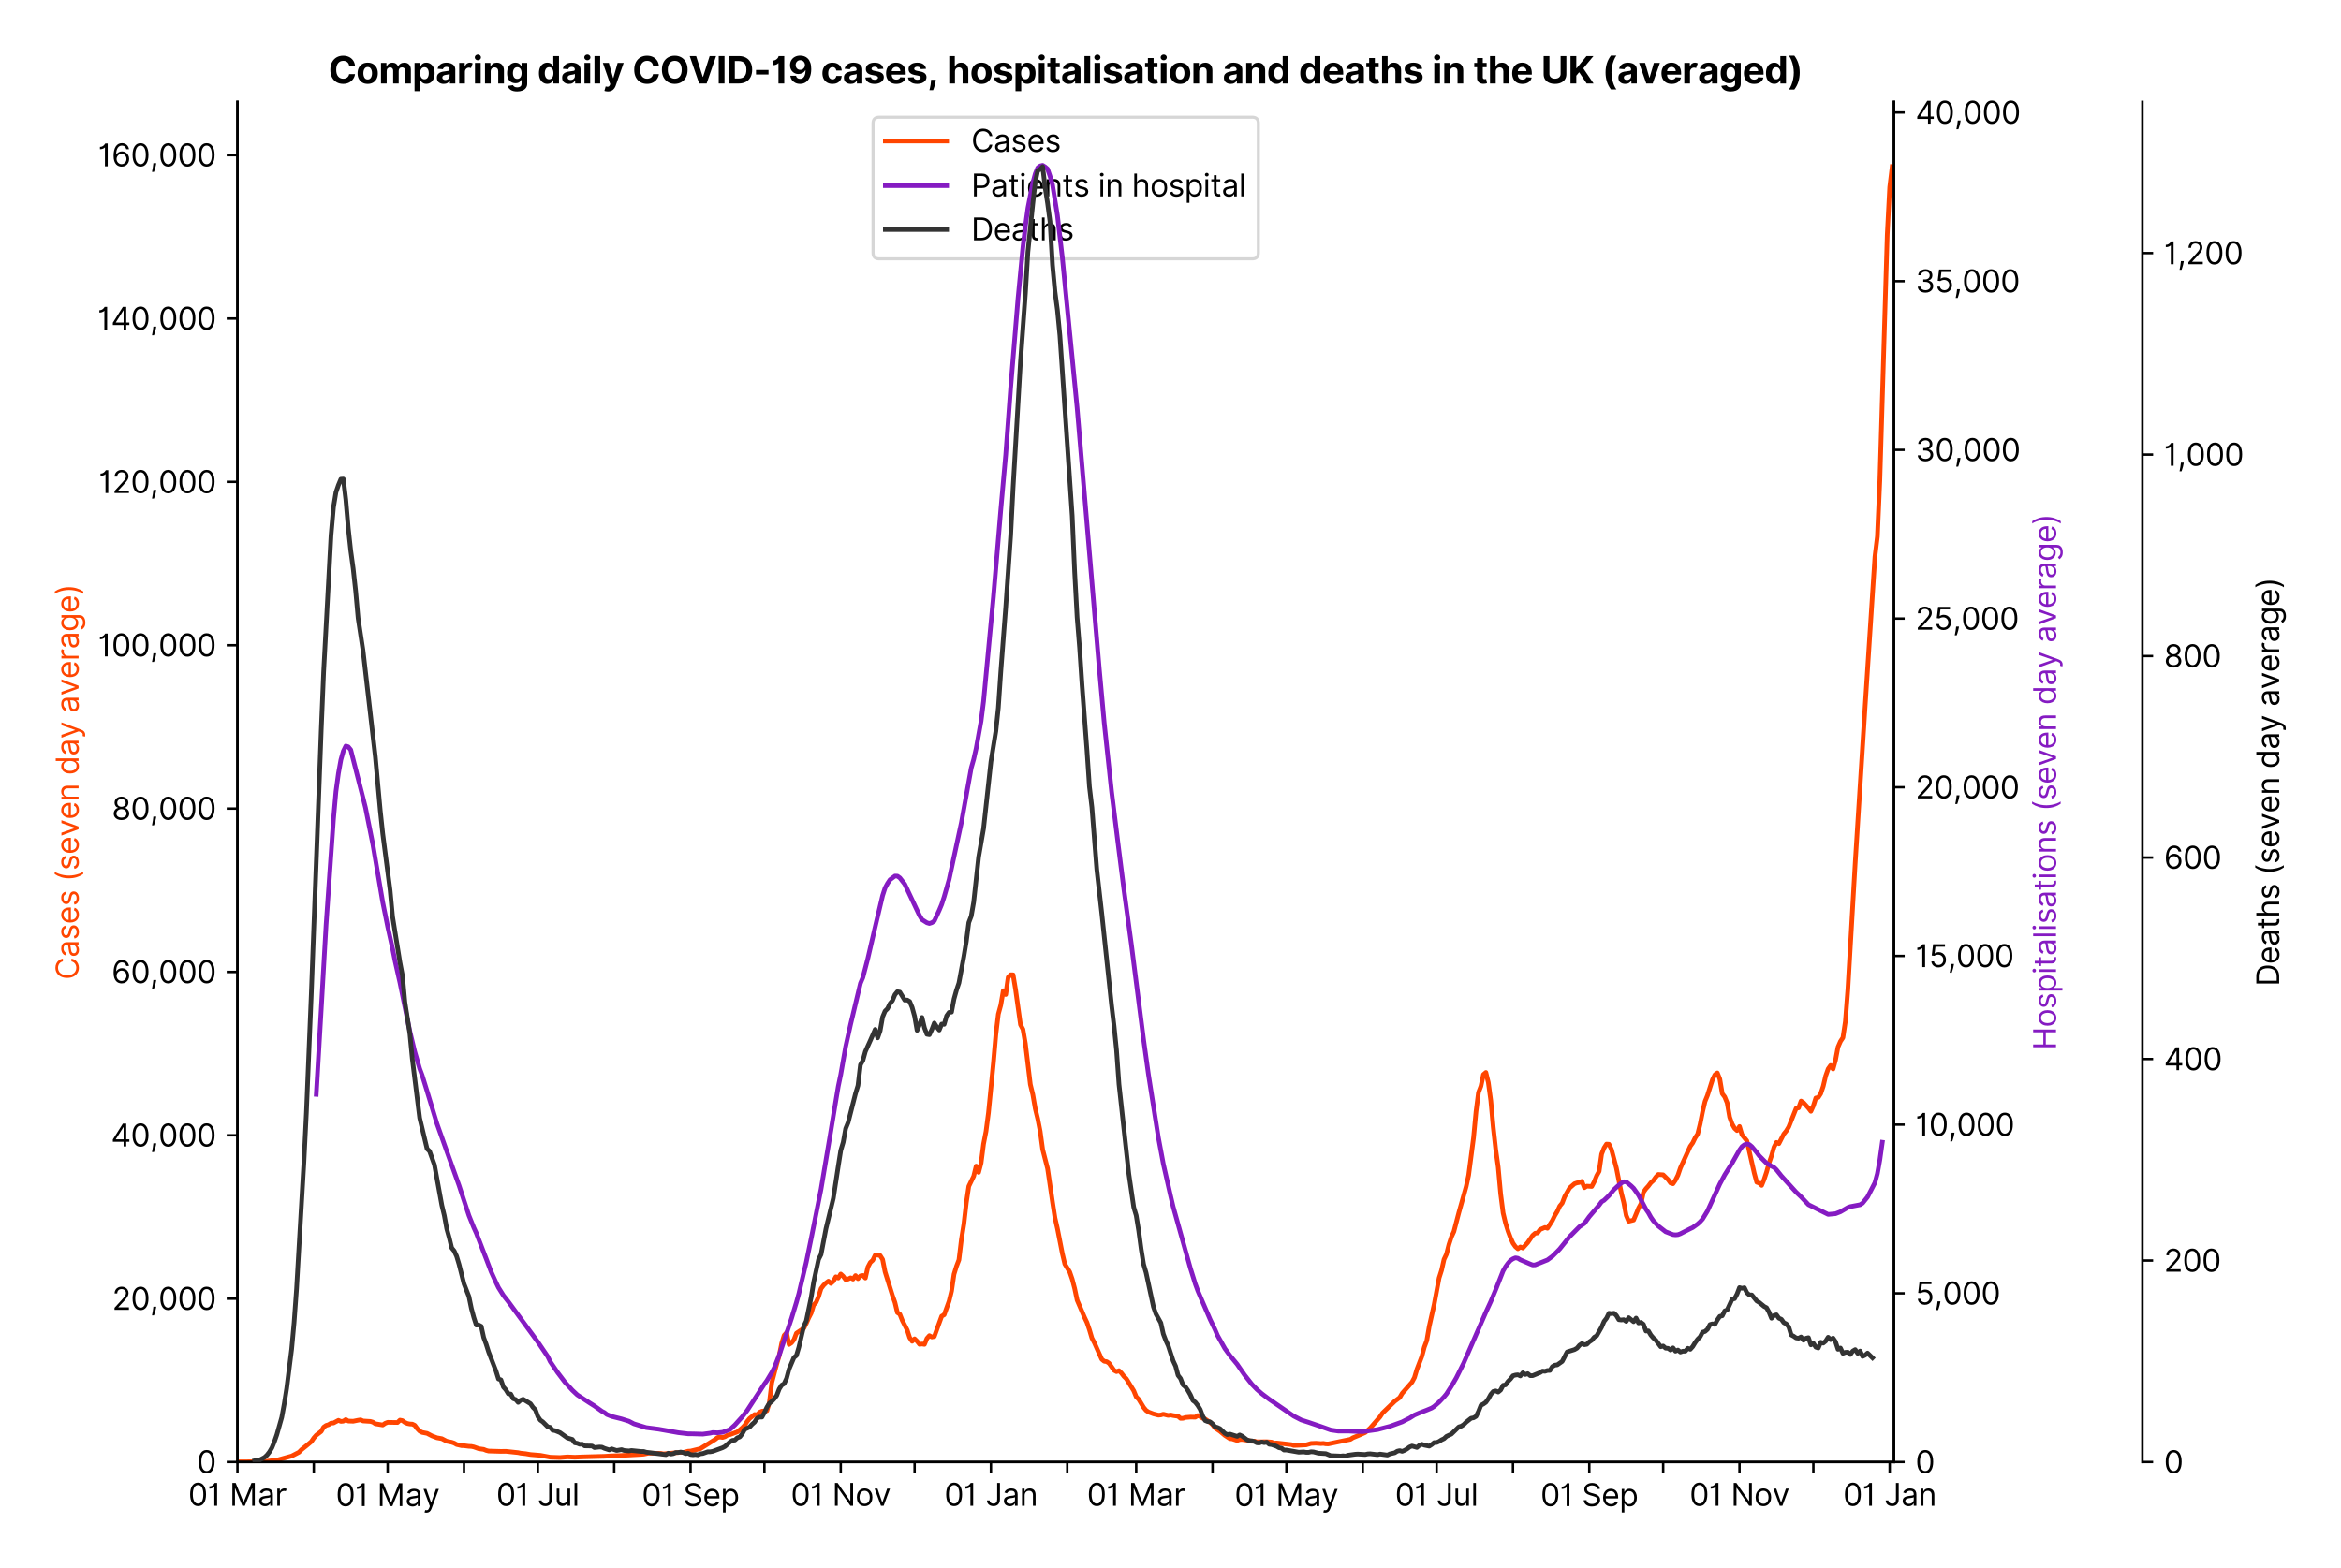 <?xml version="1.0" encoding="utf-8" standalone="no"?>
<!DOCTYPE svg PUBLIC "-//W3C//DTD SVG 1.1//EN"
  "http://www.w3.org/Graphics/SVG/1.1/DTD/svg11.dtd">
<svg xmlns:xlink="http://www.w3.org/1999/xlink" viewBox="0 0 763.148 511.234" xmlns="http://www.w3.org/2000/svg" version="1.1">
 <defs>
  <style type="text/css">*{stroke-linejoin: round; stroke-linecap: butt}</style>
 </defs>
 <g id="figure_1">
  <g id="patch_1">
   <path d="M -0 511.234 
L 763.148 511.234 
L 763.148 0 
L -0 0 
z
" style="fill: #ffffff"/>
  </g>
  <g id="axes_1">
   <g id="patch_2">
    <path d="M 77.409 476.745 
L 617.409 476.745 
L 617.409 33.225 
L 77.409 33.225 
z
" style="fill: #ffffff"/>
   </g>
   <g id="matplotlib.axis_1">
    <g id="xtick_1">
     <g id="line2d_1">
      <defs>
       <path id="m08d60cfae7" d="M 0 0 
L 0 3.5 
" style="stroke: #000000; stroke-width: 0.8"/>
      </defs>
      <g>
       <use xlink:href="#m08d60cfae7" x="77.409" y="476.745" style="stroke: #000000; stroke-width: 0.8"/>
      </g>
     </g>
     <g id="text_1">
      <!-- 01 Mar -->
      <g transform="translate(61.373 491.018)scale(0.1 -0.1)">
       <defs>
        <path id="Inter-Regular-30" d="M 2000 -64 
Q 1230 -64 806 561 
Q 382 1186 382 2327 
Q 382 3459 809 4088 
Q 1236 4718 2000 4718 
Q 2764 4718 3191 4088 
Q 3618 3459 3618 2327 
Q 3618 1186 3194 561 
Q 2771 -64 2000 -64 
z
M 2000 436 
Q 2509 436 2791 927 
Q 3073 1418 3073 2327 
Q 3073 3234 2789 3730 
Q 2505 4227 2000 4227 
Q 1496 4227 1211 3730 
Q 927 3234 927 2327 
Q 927 1418 1210 927 
Q 1493 436 2000 436 
z
" transform="scale(0.016)"/>
        <path id="Inter-Regular-31" d="M 1973 4655 
L 1973 0 
L 1409 0 
L 1409 3836 
L 1373 3836 
Q 1341 3773 1209 3692 
Q 1077 3611 868 3551 
Q 659 3491 391 3491 
L 391 3964 
Q 661 3964 859 4061 
Q 1057 4159 1190 4291 
Q 1323 4423 1392 4529 
Q 1461 4636 1473 4655 
L 1973 4655 
z
" transform="scale(0.016)"/>
        <path id="Inter-Regular-20" transform="scale(0.016)"/>
        <path id="Inter-Regular-4d" d="M 564 4655 
L 1236 4655 
L 2818 791 
L 2873 791 
L 4455 4655 
L 5127 4655 
L 5127 0 
L 4600 0 
L 4600 3536 
L 4555 3536 
L 3100 0 
L 2591 0 
L 1136 3536 
L 1091 3536 
L 1091 0 
L 564 0 
L 564 4655 
z
" transform="scale(0.016)"/>
        <path id="Inter-Regular-61" d="M 1518 -82 
Q 1186 -82 916 44 
Q 646 170 486 410 
Q 327 650 327 991 
Q 327 1291 445 1478 
Q 564 1666 761 1773 
Q 959 1880 1199 1933 
Q 1439 1986 1682 2018 
Q 2000 2059 2199 2080 
Q 2398 2102 2490 2154 
Q 2582 2207 2582 2336 
L 2582 2355 
Q 2582 2691 2399 2877 
Q 2216 3064 1846 3064 
Q 1461 3064 1243 2895 
Q 1025 2727 936 2536 
L 427 2718 
Q 564 3036 792 3214 
Q 1021 3393 1292 3464 
Q 1564 3536 1827 3536 
Q 1996 3536 2215 3496 
Q 2434 3457 2640 3334 
Q 2846 3211 2982 2963 
Q 3118 2716 3118 2300 
L 3118 0 
L 2582 0 
L 2582 473 
L 2555 473 
Q 2500 359 2373 229 
Q 2246 100 2034 9 
Q 1823 -82 1518 -82 
z
M 1600 400 
Q 1918 400 2137 525 
Q 2357 650 2469 847 
Q 2582 1045 2582 1264 
L 2582 1755 
Q 2548 1714 2433 1681 
Q 2318 1648 2169 1624 
Q 2021 1600 1881 1583 
Q 1741 1566 1655 1555 
Q 1446 1527 1265 1467 
Q 1084 1407 974 1287 
Q 864 1168 864 964 
Q 864 684 1072 542 
Q 1280 400 1600 400 
z
" transform="scale(0.016)"/>
        <path id="Inter-Regular-72" d="M 491 0 
L 491 3491 
L 1009 3491 
L 1009 2964 
L 1046 2964 
Q 1139 3223 1389 3384 
Q 1639 3545 1955 3545 
Q 2100 3545 2209 3511 
Q 2318 3477 2400 3418 
L 2218 2964 
Q 2161 2993 2085 3010 
Q 2009 3027 1909 3027 
Q 1527 3027 1277 2794 
Q 1027 2561 1027 2209 
L 1027 0 
L 491 0 
z
" transform="scale(0.016)"/>
       </defs>
       <use xlink:href="#Inter-Regular-30"/>
       <use xlink:href="#Inter-Regular-31" x="62.5"/>
       <use xlink:href="#Inter-Regular-20" x="106.676"/>
       <use xlink:href="#Inter-Regular-4d" x="134.801"/>
       <use xlink:href="#Inter-Regular-61" x="225.994"/>
       <use xlink:href="#Inter-Regular-72" x="282.386"/>
      </g>
     </g>
    </g>
    <g id="xtick_2">
     <g id="line2d_2">
      <g>
       <use xlink:href="#m08d60cfae7" x="102.293" y="476.745" style="stroke: #000000; stroke-width: 0.8"/>
      </g>
     </g>
    </g>
    <g id="xtick_3">
     <g id="line2d_3">
      <g>
       <use xlink:href="#m08d60cfae7" x="126.375" y="476.745" style="stroke: #000000; stroke-width: 0.8"/>
      </g>
     </g>
     <g id="text_2">
      <!-- 01 May -->
      <g transform="translate(109.472 491.117)scale(0.1 -0.1)">
       <defs>
        <path id="Inter-Regular-79" d="M 818 -1355 
Q 682 -1355 575 -1333 
Q 468 -1311 427 -1291 
L 564 -818 
Q 857 -893 1053 -814 
Q 1250 -736 1391 -345 
L 1509 -18 
L 218 3491 
L 800 3491 
L 1764 709 
L 1800 709 
L 2764 3491 
L 3346 3491 
L 1846 -564 
Q 1550 -1355 818 -1355 
z
" transform="scale(0.016)"/>
       </defs>
       <use xlink:href="#Inter-Regular-30"/>
       <use xlink:href="#Inter-Regular-31" x="62.5"/>
       <use xlink:href="#Inter-Regular-20" x="106.676"/>
       <use xlink:href="#Inter-Regular-4d" x="134.801"/>
       <use xlink:href="#Inter-Regular-61" x="225.994"/>
       <use xlink:href="#Inter-Regular-79" x="282.386"/>
      </g>
     </g>
    </g>
    <g id="xtick_4">
     <g id="line2d_4">
      <g>
       <use xlink:href="#m08d60cfae7" x="151.259" y="476.745" style="stroke: #000000; stroke-width: 0.8"/>
      </g>
     </g>
    </g>
    <g id="xtick_5">
     <g id="line2d_5">
      <g>
       <use xlink:href="#m08d60cfae7" x="175.34" y="476.745" style="stroke: #000000; stroke-width: 0.8"/>
      </g>
     </g>
     <g id="text_3">
      <!-- 01 Jul -->
      <g transform="translate(161.796 491.018)scale(0.1 -0.1)">
       <defs>
        <path id="Inter-Regular-4a" d="M 2346 4655 
L 2909 4655 
L 2909 1327 
Q 2909 657 2549 296 
Q 2189 -64 1582 -64 
Q 1200 -64 902 76 
Q 605 216 434 475 
Q 264 734 264 1091 
L 818 1091 
Q 818 795 1034 615 
Q 1250 436 1582 436 
Q 1948 436 2147 664 
Q 2346 893 2346 1327 
L 2346 4655 
z
" transform="scale(0.016)"/>
        <path id="Inter-Regular-75" d="M 2691 1427 
L 2691 3491 
L 3227 3491 
L 3227 0 
L 2691 0 
L 2691 591 
L 2655 591 
Q 2532 325 2273 140 
Q 2014 -45 1618 -45 
Q 1127 -45 809 280 
Q 491 605 491 1273 
L 491 3491 
L 1027 3491 
L 1027 1309 
Q 1027 927 1242 700 
Q 1457 473 1791 473 
Q 1991 473 2199 575 
Q 2407 677 2549 888 
Q 2691 1100 2691 1427 
z
" transform="scale(0.016)"/>
        <path id="Inter-Regular-6c" d="M 1027 4655 
L 1027 0 
L 491 0 
L 491 4655 
L 1027 4655 
z
" transform="scale(0.016)"/>
       </defs>
       <use xlink:href="#Inter-Regular-30"/>
       <use xlink:href="#Inter-Regular-31" x="62.5"/>
       <use xlink:href="#Inter-Regular-20" x="106.676"/>
       <use xlink:href="#Inter-Regular-4a" x="134.801"/>
       <use xlink:href="#Inter-Regular-75" x="189.063"/>
       <use xlink:href="#Inter-Regular-6c" x="247.159"/>
      </g>
     </g>
    </g>
    <g id="xtick_6">
     <g id="line2d_6">
      <g>
       <use xlink:href="#m08d60cfae7" x="200.224" y="476.745" style="stroke: #000000; stroke-width: 0.8"/>
      </g>
     </g>
    </g>
    <g id="xtick_7">
     <g id="line2d_7">
      <g>
       <use xlink:href="#m08d60cfae7" x="225.108" y="476.745" style="stroke: #000000; stroke-width: 0.8"/>
      </g>
     </g>
     <g id="text_4">
      <!-- 01 Sep -->
      <g transform="translate(209.221 491.117)scale(0.1 -0.1)">
       <defs>
        <path id="Inter-Regular-53" d="M 3109 3491 
Q 3068 3836 2777 4027 
Q 2486 4218 2064 4218 
Q 1600 4218 1318 3999 
Q 1036 3780 1036 3445 
Q 1036 3195 1189 3042 
Q 1343 2889 1553 2803 
Q 1764 2718 1936 2673 
L 2409 2545 
Q 2591 2498 2815 2414 
Q 3039 2330 3244 2185 
Q 3450 2041 3584 1816 
Q 3718 1591 3718 1264 
Q 3718 886 3521 581 
Q 3325 277 2949 97 
Q 2573 -82 2036 -82 
Q 1286 -82 845 272 
Q 405 627 364 1200 
L 946 1200 
Q 968 936 1124 764 
Q 1280 593 1519 510 
Q 1759 427 2036 427 
Q 2359 427 2616 533 
Q 2873 639 3023 828 
Q 3173 1018 3173 1273 
Q 3173 1505 3043 1650 
Q 2914 1795 2702 1886 
Q 2491 1977 2246 2045 
L 1673 2209 
Q 1127 2366 809 2657 
Q 491 2948 491 3418 
Q 491 3809 703 4101 
Q 916 4393 1276 4555 
Q 1636 4718 2082 4718 
Q 2532 4718 2882 4558 
Q 3232 4398 3437 4120 
Q 3643 3843 3655 3491 
L 3109 3491 
z
" transform="scale(0.016)"/>
        <path id="Inter-Regular-65" d="M 1955 -73 
Q 1450 -73 1085 151 
Q 721 375 524 778 
Q 327 1182 327 1718 
Q 327 2255 524 2665 
Q 721 3075 1074 3305 
Q 1427 3536 1900 3536 
Q 2173 3536 2439 3445 
Q 2705 3355 2923 3151 
Q 3141 2948 3270 2614 
Q 3400 2280 3400 1791 
L 3400 1564 
L 866 1564 
Q 884 1005 1183 707 
Q 1482 409 1955 409 
Q 2271 409 2498 545 
Q 2725 682 2827 955 
L 3346 809 
Q 3223 414 2854 170 
Q 2486 -73 1955 -73 
z
M 866 2027 
L 2855 2027 
Q 2855 2470 2595 2762 
Q 2336 3055 1900 3055 
Q 1593 3055 1368 2911 
Q 1143 2768 1013 2533 
Q 884 2298 866 2027 
z
" transform="scale(0.016)"/>
        <path id="Inter-Regular-70" d="M 491 -1309 
L 491 3491 
L 1009 3491 
L 1009 2936 
L 1073 2936 
Q 1132 3027 1237 3169 
Q 1343 3311 1542 3423 
Q 1741 3536 2082 3536 
Q 2523 3536 2859 3315 
Q 3196 3095 3384 2690 
Q 3573 2286 3573 1736 
Q 3573 1182 3384 776 
Q 3196 370 2861 148 
Q 2527 -73 2091 -73 
Q 1755 -73 1552 39 
Q 1350 152 1241 296 
Q 1132 441 1073 536 
L 1027 536 
L 1027 -1309 
L 491 -1309 
z
M 1018 1745 
Q 1018 1152 1276 780 
Q 1534 409 2018 409 
Q 2355 409 2581 587 
Q 2807 766 2921 1069 
Q 3036 1373 3036 1745 
Q 3036 2114 2923 2410 
Q 2811 2707 2585 2881 
Q 2359 3055 2018 3055 
Q 1527 3055 1272 2693 
Q 1018 2332 1018 1745 
z
" transform="scale(0.016)"/>
       </defs>
       <use xlink:href="#Inter-Regular-30"/>
       <use xlink:href="#Inter-Regular-31" x="62.5"/>
       <use xlink:href="#Inter-Regular-20" x="106.676"/>
       <use xlink:href="#Inter-Regular-53" x="134.801"/>
       <use xlink:href="#Inter-Regular-65" x="198.58"/>
       <use xlink:href="#Inter-Regular-70" x="256.818"/>
      </g>
     </g>
    </g>
    <g id="xtick_8">
     <g id="line2d_8">
      <g>
       <use xlink:href="#m08d60cfae7" x="249.19" y="476.745" style="stroke: #000000; stroke-width: 0.8"/>
      </g>
     </g>
    </g>
    <g id="xtick_9">
     <g id="line2d_9">
      <g>
       <use xlink:href="#m08d60cfae7" x="274.074" y="476.745" style="stroke: #000000; stroke-width: 0.8"/>
      </g>
     </g>
     <g id="text_5">
      <!-- 01 Nov -->
      <g transform="translate(257.803 491.018)scale(0.1 -0.1)">
       <defs>
        <path id="Inter-Regular-4e" d="M 4255 4655 
L 4255 0 
L 3709 0 
L 1173 3655 
L 1127 3655 
L 1127 0 
L 564 0 
L 564 4655 
L 1109 4655 
L 3655 991 
L 3700 991 
L 3700 4655 
L 4255 4655 
z
" transform="scale(0.016)"/>
        <path id="Inter-Regular-6f" d="M 1909 -73 
Q 1436 -73 1080 152 
Q 725 377 526 781 
Q 327 1186 327 1727 
Q 327 2273 526 2679 
Q 725 3086 1080 3311 
Q 1436 3536 1909 3536 
Q 2382 3536 2737 3311 
Q 3093 3086 3292 2679 
Q 3491 2273 3491 1727 
Q 3491 1186 3292 781 
Q 3093 377 2737 152 
Q 2382 -73 1909 -73 
z
M 1909 409 
Q 2268 409 2500 593 
Q 2732 777 2843 1077 
Q 2955 1377 2955 1727 
Q 2955 2077 2843 2379 
Q 2732 2682 2500 2868 
Q 2268 3055 1909 3055 
Q 1550 3055 1318 2868 
Q 1086 2682 975 2379 
Q 864 2077 864 1727 
Q 864 1377 975 1077 
Q 1086 777 1318 593 
Q 1550 409 1909 409 
z
" transform="scale(0.016)"/>
        <path id="Inter-Regular-76" d="M 3346 3491 
L 2055 0 
L 1509 0 
L 218 3491 
L 800 3491 
L 1764 709 
L 1800 709 
L 2764 3491 
L 3346 3491 
z
" transform="scale(0.016)"/>
       </defs>
       <use xlink:href="#Inter-Regular-30"/>
       <use xlink:href="#Inter-Regular-31" x="62.5"/>
       <use xlink:href="#Inter-Regular-20" x="106.676"/>
       <use xlink:href="#Inter-Regular-4e" x="134.801"/>
       <use xlink:href="#Inter-Regular-6f" x="210.085"/>
       <use xlink:href="#Inter-Regular-76" x="269.744"/>
      </g>
     </g>
    </g>
    <g id="xtick_10">
     <g id="line2d_10">
      <g>
       <use xlink:href="#m08d60cfae7" x="298.155" y="476.745" style="stroke: #000000; stroke-width: 0.8"/>
      </g>
     </g>
    </g>
    <g id="xtick_11">
     <g id="line2d_11">
      <g>
       <use xlink:href="#m08d60cfae7" x="323.039" y="476.745" style="stroke: #000000; stroke-width: 0.8"/>
      </g>
     </g>
     <g id="text_6">
      <!-- 01 Jan -->
      <g transform="translate(307.84 491.018)scale(0.1 -0.1)">
       <defs>
        <path id="Inter-Regular-6e" d="M 1027 2100 
L 1027 0 
L 491 0 
L 491 3491 
L 1009 3491 
L 1009 2945 
L 1055 2945 
Q 1177 3211 1427 3373 
Q 1677 3536 2073 3536 
Q 2602 3536 2928 3211 
Q 3255 2886 3255 2218 
L 3255 0 
L 2718 0 
L 2718 2182 
Q 2718 2593 2504 2824 
Q 2291 3055 1918 3055 
Q 1534 3055 1280 2806 
Q 1027 2557 1027 2100 
z
" transform="scale(0.016)"/>
       </defs>
       <use xlink:href="#Inter-Regular-30"/>
       <use xlink:href="#Inter-Regular-31" x="62.5"/>
       <use xlink:href="#Inter-Regular-20" x="106.676"/>
       <use xlink:href="#Inter-Regular-4a" x="134.801"/>
       <use xlink:href="#Inter-Regular-61" x="189.063"/>
       <use xlink:href="#Inter-Regular-6e" x="245.455"/>
      </g>
     </g>
    </g>
    <g id="xtick_12">
     <g id="line2d_12">
      <g>
       <use xlink:href="#m08d60cfae7" x="347.923" y="476.745" style="stroke: #000000; stroke-width: 0.8"/>
      </g>
     </g>
    </g>
    <g id="xtick_13">
     <g id="line2d_13">
      <g>
       <use xlink:href="#m08d60cfae7" x="370.399" y="476.745" style="stroke: #000000; stroke-width: 0.8"/>
      </g>
     </g>
     <g id="text_7">
      <!-- 01 Mar -->
      <g transform="translate(354.362 491.018)scale(0.1 -0.1)">
       <use xlink:href="#Inter-Regular-30"/>
       <use xlink:href="#Inter-Regular-31" x="62.5"/>
       <use xlink:href="#Inter-Regular-20" x="106.676"/>
       <use xlink:href="#Inter-Regular-4d" x="134.801"/>
       <use xlink:href="#Inter-Regular-61" x="225.994"/>
       <use xlink:href="#Inter-Regular-72" x="282.386"/>
      </g>
     </g>
    </g>
    <g id="xtick_14">
     <g id="line2d_14">
      <g>
       <use xlink:href="#m08d60cfae7" x="395.283" y="476.745" style="stroke: #000000; stroke-width: 0.8"/>
      </g>
     </g>
    </g>
    <g id="xtick_15">
     <g id="line2d_15">
      <g>
       <use xlink:href="#m08d60cfae7" x="419.365" y="476.745" style="stroke: #000000; stroke-width: 0.8"/>
      </g>
     </g>
     <g id="text_8">
      <!-- 01 May -->
      <g transform="translate(402.461 491.117)scale(0.1 -0.1)">
       <use xlink:href="#Inter-Regular-30"/>
       <use xlink:href="#Inter-Regular-31" x="62.5"/>
       <use xlink:href="#Inter-Regular-20" x="106.676"/>
       <use xlink:href="#Inter-Regular-4d" x="134.801"/>
       <use xlink:href="#Inter-Regular-61" x="225.994"/>
       <use xlink:href="#Inter-Regular-79" x="282.386"/>
      </g>
     </g>
    </g>
    <g id="xtick_16">
     <g id="line2d_16">
      <g>
       <use xlink:href="#m08d60cfae7" x="444.249" y="476.745" style="stroke: #000000; stroke-width: 0.8"/>
      </g>
     </g>
    </g>
    <g id="xtick_17">
     <g id="line2d_17">
      <g>
       <use xlink:href="#m08d60cfae7" x="468.33" y="476.745" style="stroke: #000000; stroke-width: 0.8"/>
      </g>
     </g>
     <g id="text_9">
      <!-- 01 Jul -->
      <g transform="translate(454.786 491.018)scale(0.1 -0.1)">
       <use xlink:href="#Inter-Regular-30"/>
       <use xlink:href="#Inter-Regular-31" x="62.5"/>
       <use xlink:href="#Inter-Regular-20" x="106.676"/>
       <use xlink:href="#Inter-Regular-4a" x="134.801"/>
       <use xlink:href="#Inter-Regular-75" x="189.063"/>
       <use xlink:href="#Inter-Regular-6c" x="247.159"/>
      </g>
     </g>
    </g>
    <g id="xtick_18">
     <g id="line2d_18">
      <g>
       <use xlink:href="#m08d60cfae7" x="493.214" y="476.745" style="stroke: #000000; stroke-width: 0.8"/>
      </g>
     </g>
    </g>
    <g id="xtick_19">
     <g id="line2d_19">
      <g>
       <use xlink:href="#m08d60cfae7" x="518.098" y="476.745" style="stroke: #000000; stroke-width: 0.8"/>
      </g>
     </g>
     <g id="text_10">
      <!-- 01 Sep -->
      <g transform="translate(502.211 491.117)scale(0.1 -0.1)">
       <use xlink:href="#Inter-Regular-30"/>
       <use xlink:href="#Inter-Regular-31" x="62.5"/>
       <use xlink:href="#Inter-Regular-20" x="106.676"/>
       <use xlink:href="#Inter-Regular-53" x="134.801"/>
       <use xlink:href="#Inter-Regular-65" x="198.58"/>
       <use xlink:href="#Inter-Regular-70" x="256.818"/>
      </g>
     </g>
    </g>
    <g id="xtick_20">
     <g id="line2d_20">
      <g>
       <use xlink:href="#m08d60cfae7" x="542.179" y="476.745" style="stroke: #000000; stroke-width: 0.8"/>
      </g>
     </g>
    </g>
    <g id="xtick_21">
     <g id="line2d_21">
      <g>
       <use xlink:href="#m08d60cfae7" x="567.064" y="476.745" style="stroke: #000000; stroke-width: 0.8"/>
      </g>
     </g>
     <g id="text_11">
      <!-- 01 Nov -->
      <g transform="translate(550.792 491.018)scale(0.1 -0.1)">
       <use xlink:href="#Inter-Regular-30"/>
       <use xlink:href="#Inter-Regular-31" x="62.5"/>
       <use xlink:href="#Inter-Regular-20" x="106.676"/>
       <use xlink:href="#Inter-Regular-4e" x="134.801"/>
       <use xlink:href="#Inter-Regular-6f" x="210.085"/>
       <use xlink:href="#Inter-Regular-76" x="269.744"/>
      </g>
     </g>
    </g>
    <g id="xtick_22">
     <g id="line2d_22">
      <g>
       <use xlink:href="#m08d60cfae7" x="591.145" y="476.745" style="stroke: #000000; stroke-width: 0.8"/>
      </g>
     </g>
    </g>
    <g id="xtick_23">
     <g id="line2d_23">
      <g>
       <use xlink:href="#m08d60cfae7" x="616.029" y="476.745" style="stroke: #000000; stroke-width: 0.8"/>
      </g>
     </g>
     <g id="text_12">
      <!-- 01 Jan -->
      <g transform="translate(600.83 491.018)scale(0.1 -0.1)">
       <use xlink:href="#Inter-Regular-30"/>
       <use xlink:href="#Inter-Regular-31" x="62.5"/>
       <use xlink:href="#Inter-Regular-20" x="106.676"/>
       <use xlink:href="#Inter-Regular-4a" x="134.801"/>
       <use xlink:href="#Inter-Regular-61" x="189.063"/>
       <use xlink:href="#Inter-Regular-6e" x="245.455"/>
      </g>
     </g>
    </g>
   </g>
   <g id="matplotlib.axis_2">
    <g id="ytick_1">
     <g id="line2d_24">
      <defs>
       <path id="mb22249bd7b" d="M 0 0 
L -3.5 0 
" style="stroke: #000000; stroke-width: 0.8"/>
      </defs>
      <g>
       <use xlink:href="#mb22249bd7b" x="77.409" y="476.745" style="stroke: #000000; stroke-width: 0.8"/>
      </g>
     </g>
     <g id="text_13">
      <!-- 0 -->
      <g transform="translate(64.159 480.382)scale(0.1 -0.1)">
       <use xlink:href="#Inter-Regular-30"/>
      </g>
     </g>
    </g>
    <g id="ytick_2">
     <g id="line2d_25">
      <g>
       <use xlink:href="#mb22249bd7b" x="77.409" y="423.477" style="stroke: #000000; stroke-width: 0.8"/>
      </g>
     </g>
     <g id="text_14">
      <!-- 20,000 -->
      <g transform="translate(36.559 427.114)scale(0.1 -0.1)">
       <defs>
        <path id="Inter-Regular-32" d="M 482 0 
L 482 409 
L 2018 2091 
Q 2289 2386 2464 2605 
Q 2639 2825 2724 3019 
Q 2809 3214 2809 3427 
Q 2809 3795 2553 4011 
Q 2298 4227 1918 4227 
Q 1514 4227 1275 3985 
Q 1036 3743 1036 3345 
L 500 3345 
Q 500 3755 688 4064 
Q 877 4373 1203 4545 
Q 1530 4718 1936 4718 
Q 2346 4718 2661 4545 
Q 2977 4373 3156 4079 
Q 3336 3786 3336 3427 
Q 3336 3170 3244 2926 
Q 3152 2682 2926 2383 
Q 2700 2084 2300 1655 
L 1255 536 
L 1255 500 
L 3418 500 
L 3418 0 
L 482 0 
z
" transform="scale(0.016)"/>
        <path id="Inter-Regular-2c" d="M 1291 636 
L 1255 391 
Q 1216 132 1137 -163 
Q 1059 -459 975 -720 
Q 891 -982 836 -1136 
L 427 -1136 
Q 457 -991 504 -752 
Q 552 -514 601 -219 
Q 650 75 682 382 
L 709 636 
L 1291 636 
z
" transform="scale(0.016)"/>
       </defs>
       <use xlink:href="#Inter-Regular-32"/>
       <use xlink:href="#Inter-Regular-30" x="60.511"/>
       <use xlink:href="#Inter-Regular-2c" x="123.011"/>
       <use xlink:href="#Inter-Regular-30" x="150.994"/>
       <use xlink:href="#Inter-Regular-30" x="213.494"/>
       <use xlink:href="#Inter-Regular-30" x="275.994"/>
      </g>
     </g>
    </g>
    <g id="ytick_3">
     <g id="line2d_26">
      <g>
       <use xlink:href="#mb22249bd7b" x="77.409" y="370.209" style="stroke: #000000; stroke-width: 0.8"/>
      </g>
     </g>
     <g id="text_15">
      <!-- 40,000 -->
      <g transform="translate(36.191 373.846)scale(0.1 -0.1)">
       <defs>
        <path id="Inter-Regular-34" d="M 373 955 
L 373 1418 
L 2418 4655 
L 3100 4655 
L 3100 1455 
L 3736 1455 
L 3736 955 
L 3100 955 
L 3100 0 
L 2564 0 
L 2564 955 
L 373 955 
z
M 2564 1455 
L 2564 3936 
L 2527 3936 
L 982 1491 
L 982 1455 
L 2564 1455 
z
" transform="scale(0.016)"/>
       </defs>
       <use xlink:href="#Inter-Regular-34"/>
       <use xlink:href="#Inter-Regular-30" x="64.205"/>
       <use xlink:href="#Inter-Regular-2c" x="126.705"/>
       <use xlink:href="#Inter-Regular-30" x="154.688"/>
       <use xlink:href="#Inter-Regular-30" x="217.188"/>
       <use xlink:href="#Inter-Regular-30" x="279.688"/>
      </g>
     </g>
    </g>
    <g id="ytick_4">
     <g id="line2d_27">
      <g>
       <use xlink:href="#mb22249bd7b" x="77.409" y="316.941" style="stroke: #000000; stroke-width: 0.8"/>
      </g>
     </g>
     <g id="text_16">
      <!-- 60,000 -->
      <g transform="translate(36.375 320.578)scale(0.1 -0.1)">
       <defs>
        <path id="Inter-Regular-36" d="M 2027 -64 
Q 1741 -59 1454 45 
Q 1168 150 932 399 
Q 696 648 552 1074 
Q 409 1500 409 2145 
Q 409 3386 861 4056 
Q 1314 4727 2100 4727 
Q 2686 4727 3073 4384 
Q 3461 4041 3546 3491 
L 2991 3491 
Q 2914 3811 2691 4019 
Q 2468 4227 2100 4227 
Q 1559 4227 1249 3755 
Q 939 3284 936 2427 
L 973 2427 
Q 1164 2716 1461 2880 
Q 1759 3045 2118 3045 
Q 2518 3045 2850 2846 
Q 3182 2648 3382 2299 
Q 3582 1950 3582 1500 
Q 3582 1068 3389 710 
Q 3196 352 2847 142 
Q 2498 -68 2027 -64 
z
M 2027 436 
Q 2314 436 2542 579 
Q 2771 723 2903 964 
Q 3036 1205 3036 1500 
Q 3036 1789 2908 2026 
Q 2780 2264 2556 2404 
Q 2332 2545 2046 2545 
Q 1757 2545 1525 2397 
Q 1293 2250 1157 2010 
Q 1021 1770 1018 1491 
Q 1018 1214 1149 973 
Q 1280 732 1508 584 
Q 1736 436 2027 436 
z
" transform="scale(0.016)"/>
       </defs>
       <use xlink:href="#Inter-Regular-36"/>
       <use xlink:href="#Inter-Regular-30" x="62.358"/>
       <use xlink:href="#Inter-Regular-2c" x="124.858"/>
       <use xlink:href="#Inter-Regular-30" x="152.841"/>
       <use xlink:href="#Inter-Regular-30" x="215.341"/>
       <use xlink:href="#Inter-Regular-30" x="277.841"/>
      </g>
     </g>
    </g>
    <g id="ytick_5">
     <g id="line2d_28">
      <g>
       <use xlink:href="#mb22249bd7b" x="77.409" y="263.673" style="stroke: #000000; stroke-width: 0.8"/>
      </g>
     </g>
     <g id="text_17">
      <!-- 80,000 -->
      <g transform="translate(36.445 267.31)scale(0.1 -0.1)">
       <defs>
        <path id="Inter-Regular-38" d="M 1973 -64 
Q 1505 -64 1147 103 
Q 789 270 589 564 
Q 389 859 391 1236 
Q 389 1532 507 1783 
Q 625 2034 830 2203 
Q 1036 2373 1291 2418 
L 1291 2445 
Q 957 2532 759 2821 
Q 561 3111 564 3482 
Q 561 3836 743 4115 
Q 925 4395 1244 4556 
Q 1564 4718 1973 4718 
Q 2377 4718 2695 4556 
Q 3014 4395 3197 4115 
Q 3380 3836 3382 3482 
Q 3380 3111 3181 2821 
Q 2982 2532 2655 2445 
L 2655 2418 
Q 2907 2373 3109 2203 
Q 3311 2034 3431 1783 
Q 3552 1532 3555 1236 
Q 3552 859 3351 564 
Q 3150 270 2794 103 
Q 2439 -64 1973 -64 
z
M 1973 436 
Q 2446 436 2722 662 
Q 2998 889 3000 1264 
Q 2998 1527 2864 1729 
Q 2730 1932 2499 2048 
Q 2268 2164 1973 2164 
Q 1675 2164 1442 2048 
Q 1209 1932 1076 1729 
Q 943 1527 946 1264 
Q 943 889 1218 662 
Q 1493 436 1973 436 
z
M 1973 2645 
Q 2348 2645 2591 2864 
Q 2834 3084 2836 3445 
Q 2834 3800 2596 4013 
Q 2359 4227 1973 4227 
Q 1582 4227 1344 4013 
Q 1107 3800 1109 3445 
Q 1107 3084 1349 2864 
Q 1591 2645 1973 2645 
z
" transform="scale(0.016)"/>
       </defs>
       <use xlink:href="#Inter-Regular-38"/>
       <use xlink:href="#Inter-Regular-30" x="61.648"/>
       <use xlink:href="#Inter-Regular-2c" x="124.148"/>
       <use xlink:href="#Inter-Regular-30" x="152.131"/>
       <use xlink:href="#Inter-Regular-30" x="214.631"/>
       <use xlink:href="#Inter-Regular-30" x="277.131"/>
      </g>
     </g>
    </g>
    <g id="ytick_6">
     <g id="line2d_29">
      <g>
       <use xlink:href="#mb22249bd7b" x="77.409" y="210.405" style="stroke: #000000; stroke-width: 0.8"/>
      </g>
     </g>
     <g id="text_18">
      <!-- 100,000 -->
      <g transform="translate(31.944 214.041)scale(0.1 -0.1)">
       <use xlink:href="#Inter-Regular-31"/>
       <use xlink:href="#Inter-Regular-30" x="44.176"/>
       <use xlink:href="#Inter-Regular-30" x="106.676"/>
       <use xlink:href="#Inter-Regular-2c" x="169.176"/>
       <use xlink:href="#Inter-Regular-30" x="197.159"/>
       <use xlink:href="#Inter-Regular-30" x="259.659"/>
       <use xlink:href="#Inter-Regular-30" x="322.159"/>
      </g>
     </g>
    </g>
    <g id="ytick_7">
     <g id="line2d_30">
      <g>
       <use xlink:href="#mb22249bd7b" x="77.409" y="157.137" style="stroke: #000000; stroke-width: 0.8"/>
      </g>
     </g>
     <g id="text_19">
      <!-- 120,000 -->
      <g transform="translate(32.142 160.773)scale(0.1 -0.1)">
       <use xlink:href="#Inter-Regular-31"/>
       <use xlink:href="#Inter-Regular-32" x="44.176"/>
       <use xlink:href="#Inter-Regular-30" x="104.688"/>
       <use xlink:href="#Inter-Regular-2c" x="167.188"/>
       <use xlink:href="#Inter-Regular-30" x="195.171"/>
       <use xlink:href="#Inter-Regular-30" x="257.671"/>
       <use xlink:href="#Inter-Regular-30" x="320.171"/>
      </g>
     </g>
    </g>
    <g id="ytick_8">
     <g id="line2d_31">
      <g>
       <use xlink:href="#mb22249bd7b" x="77.409" y="103.869" style="stroke: #000000; stroke-width: 0.8"/>
      </g>
     </g>
     <g id="text_20">
      <!-- 140,000 -->
      <g transform="translate(31.773 107.505)scale(0.1 -0.1)">
       <use xlink:href="#Inter-Regular-31"/>
       <use xlink:href="#Inter-Regular-34" x="44.176"/>
       <use xlink:href="#Inter-Regular-30" x="108.381"/>
       <use xlink:href="#Inter-Regular-2c" x="170.881"/>
       <use xlink:href="#Inter-Regular-30" x="198.864"/>
       <use xlink:href="#Inter-Regular-30" x="261.364"/>
       <use xlink:href="#Inter-Regular-30" x="323.864"/>
      </g>
     </g>
    </g>
    <g id="ytick_9">
     <g id="line2d_32">
      <g>
       <use xlink:href="#mb22249bd7b" x="77.409" y="50.601" style="stroke: #000000; stroke-width: 0.8"/>
      </g>
     </g>
     <g id="text_21">
      <!-- 160,000 -->
      <g transform="translate(31.958 54.237)scale(0.1 -0.1)">
       <use xlink:href="#Inter-Regular-31"/>
       <use xlink:href="#Inter-Regular-36" x="44.176"/>
       <use xlink:href="#Inter-Regular-30" x="106.534"/>
       <use xlink:href="#Inter-Regular-2c" x="169.034"/>
       <use xlink:href="#Inter-Regular-30" x="197.017"/>
       <use xlink:href="#Inter-Regular-30" x="259.517"/>
       <use xlink:href="#Inter-Regular-30" x="322.017"/>
      </g>
     </g>
    </g>
    <g id="text_22">
     <!-- Cases (seven day average) -->
     <g style="fill: #ff4500" transform="translate(25.614 319.49)rotate(-90)scale(0.1 -0.1)">
      <defs>
       <path id="Inter-Regular-43" d="M 4309 3200 
L 3746 3200 
Q 3677 3523 3484 3743 
Q 3291 3964 3018 4077 
Q 2746 4191 2436 4191 
Q 2014 4191 1672 3977 
Q 1330 3764 1128 3348 
Q 927 2932 927 2327 
Q 927 1723 1128 1307 
Q 1330 891 1672 677 
Q 2014 464 2436 464 
Q 2746 464 3018 577 
Q 3291 691 3484 911 
Q 3677 1132 3746 1455 
L 4309 1455 
Q 4223 977 3957 637 
Q 3691 298 3298 117 
Q 2905 -64 2436 -64 
Q 1841 -64 1377 227 
Q 914 518 648 1054 
Q 382 1591 382 2327 
Q 382 3064 648 3600 
Q 914 4136 1377 4427 
Q 1841 4718 2436 4718 
Q 2905 4718 3298 4537 
Q 3691 4357 3957 4017 
Q 4223 3677 4309 3200 
z
" transform="scale(0.016)"/>
       <path id="Inter-Regular-73" d="M 2964 2709 
L 2482 2573 
Q 2411 2755 2245 2914 
Q 2080 3073 1727 3073 
Q 1407 3073 1194 2926 
Q 982 2780 982 2555 
Q 982 2355 1127 2239 
Q 1273 2123 1582 2045 
L 2100 1918 
Q 3027 1691 3027 973 
Q 3027 673 2855 436 
Q 2684 200 2377 63 
Q 2071 -73 1664 -73 
Q 1130 -73 780 159 
Q 430 391 336 836 
L 846 964 
Q 989 400 1655 400 
Q 2030 400 2251 560 
Q 2473 720 2473 945 
Q 2473 1316 1955 1436 
L 1373 1573 
Q 893 1686 669 1926 
Q 446 2166 446 2527 
Q 446 2823 613 3050 
Q 780 3277 1069 3406 
Q 1359 3536 1727 3536 
Q 2246 3536 2542 3309 
Q 2839 3082 2964 2709 
z
" transform="scale(0.016)"/>
       <path id="Inter-Regular-28" d="M 682 1964 
Q 682 2823 906 3544 
Q 1130 4266 1546 4873 
L 2018 4873 
Q 1800 4573 1623 4095 
Q 1446 3618 1341 3061 
Q 1236 2505 1236 1964 
Q 1236 1423 1341 866 
Q 1446 309 1623 -168 
Q 1800 -645 2018 -945 
L 1546 -945 
Q 1130 -339 906 383 
Q 682 1105 682 1964 
z
" transform="scale(0.016)"/>
       <path id="Inter-Regular-64" d="M 1809 -73 
Q 1373 -73 1039 148 
Q 705 370 516 776 
Q 327 1182 327 1736 
Q 327 2286 516 2690 
Q 705 3095 1041 3315 
Q 1377 3536 1818 3536 
Q 2159 3536 2358 3423 
Q 2557 3311 2662 3169 
Q 2768 3027 2827 2936 
L 2873 2936 
L 2873 4655 
L 3409 4655 
L 3409 0 
L 2891 0 
L 2891 536 
L 2827 536 
Q 2768 441 2659 296 
Q 2550 152 2348 39 
Q 2146 -73 1809 -73 
z
M 1882 409 
Q 2366 409 2624 780 
Q 2882 1152 2882 1745 
Q 2882 2332 2627 2693 
Q 2373 3055 1882 3055 
Q 1541 3055 1315 2881 
Q 1089 2707 976 2410 
Q 864 2114 864 1745 
Q 864 1373 978 1069 
Q 1093 766 1319 587 
Q 1546 409 1882 409 
z
" transform="scale(0.016)"/>
       <path id="Inter-Regular-67" d="M 1900 -1382 
Q 1316 -1382 976 -1169 
Q 636 -957 473 -682 
L 900 -382 
Q 973 -477 1084 -601 
Q 1196 -725 1390 -817 
Q 1584 -909 1900 -909 
Q 2323 -909 2598 -704 
Q 2873 -500 2873 -64 
L 2873 645 
L 2827 645 
Q 2768 550 2660 410 
Q 2552 270 2351 162 
Q 2150 55 1809 55 
Q 1386 55 1051 255 
Q 716 455 521 836 
Q 327 1218 327 1764 
Q 327 2300 516 2699 
Q 705 3098 1041 3317 
Q 1377 3536 1818 3536 
Q 2159 3536 2360 3423 
Q 2561 3311 2669 3169 
Q 2777 3027 2836 2936 
L 2891 2936 
L 2891 3491 
L 3409 3491 
L 3409 -100 
Q 3409 -550 3205 -833 
Q 3002 -1116 2660 -1249 
Q 2318 -1382 1900 -1382 
z
M 1882 536 
Q 2366 536 2624 864 
Q 2882 1193 2882 1773 
Q 2882 2339 2627 2697 
Q 2373 3055 1882 3055 
Q 1541 3055 1315 2882 
Q 1089 2709 976 2418 
Q 864 2127 864 1773 
Q 864 1227 1120 881 
Q 1377 536 1882 536 
z
" transform="scale(0.016)"/>
       <path id="Inter-Regular-29" d="M 1638 1940 
Q 1638 1081 1414 359 
Q 1191 -362 775 -969 
L 302 -969 
Q 520 -669 697 -191 
Q 875 286 979 842 
Q 1084 1399 1084 1940 
Q 1084 2481 979 3038 
Q 875 3595 697 4072 
Q 520 4549 302 4849 
L 775 4849 
Q 1191 4243 1414 3521 
Q 1638 2799 1638 1940 
z
" transform="scale(0.016)"/>
      </defs>
      <use xlink:href="#Inter-Regular-43"/>
      <use xlink:href="#Inter-Regular-61" x="72.727"/>
      <use xlink:href="#Inter-Regular-73" x="129.119"/>
      <use xlink:href="#Inter-Regular-65" x="181.392"/>
      <use xlink:href="#Inter-Regular-73" x="239.631"/>
      <use xlink:href="#Inter-Regular-20" x="291.903"/>
      <use xlink:href="#Inter-Regular-28" x="320.028"/>
      <use xlink:href="#Inter-Regular-73" x="356.25"/>
      <use xlink:href="#Inter-Regular-65" x="408.523"/>
      <use xlink:href="#Inter-Regular-76" x="466.761"/>
      <use xlink:href="#Inter-Regular-65" x="522.443"/>
      <use xlink:href="#Inter-Regular-6e" x="580.682"/>
      <use xlink:href="#Inter-Regular-20" x="639.205"/>
      <use xlink:href="#Inter-Regular-64" x="667.33"/>
      <use xlink:href="#Inter-Regular-61" x="729.404"/>
      <use xlink:href="#Inter-Regular-79" x="785.796"/>
      <use xlink:href="#Inter-Regular-20" x="841.477"/>
      <use xlink:href="#Inter-Regular-61" x="869.602"/>
      <use xlink:href="#Inter-Regular-76" x="925.994"/>
      <use xlink:href="#Inter-Regular-65" x="981.676"/>
      <use xlink:href="#Inter-Regular-72" x="1039.915"/>
      <use xlink:href="#Inter-Regular-61" x="1078.267"/>
      <use xlink:href="#Inter-Regular-67" x="1134.659"/>
      <use xlink:href="#Inter-Regular-65" x="1195.597"/>
      <use xlink:href="#Inter-Regular-29" x="1253.835"/>
     </g>
    </g>
   </g>
   <g id="line2d_33">
    <path d="M 58.144 476.744 
L 82.226 476.675 
L 87.042 476.503 
L 90.253 476.145 
L 95.069 474.802 
L 97.477 473.553 
L 98.28 472.725 
L 99.885 471.447 
L 101.491 470.108 
L 102.293 468.923 
L 103.096 468.012 
L 104.702 466.785 
L 105.504 465.378 
L 106.307 464.816 
L 107.11 464.573 
L 107.912 464.079 
L 108.715 464.021 
L 110.321 463.158 
L 111.123 463.504 
L 111.926 463.429 
L 112.729 462.91 
L 113.531 463.389 
L 115.137 463.452 
L 116.742 463.127 
L 117.545 463 
L 118.348 463.361 
L 120.756 463.514 
L 121.559 463.748 
L 122.361 464.275 
L 124.769 464.673 
L 125.572 464.122 
L 126.375 463.812 
L 129.586 463.867 
L 130.388 463.093 
L 131.191 463.252 
L 131.994 463.843 
L 132.796 464.189 
L 133.599 464.347 
L 134.402 464.388 
L 135.205 464.77 
L 136.007 465.862 
L 136.81 466.686 
L 137.613 467.101 
L 139.218 467.407 
L 140.824 468.238 
L 142.429 468.848 
L 144.034 469.139 
L 145.64 469.98 
L 147.245 470.31 
L 148.048 470.587 
L 148.851 471.041 
L 150.456 471.416 
L 151.259 471.437 
L 152.864 471.64 
L 153.667 471.671 
L 154.47 471.841 
L 156.075 472.411 
L 157.681 472.635 
L 158.483 472.966 
L 159.286 473.171 
L 163.3 473.289 
L 164.905 473.264 
L 168.919 473.691 
L 169.721 473.867 
L 171.327 474.034 
L 172.932 474.31 
L 176.143 474.574 
L 179.354 475.177 
L 182.565 475.281 
L 184.973 475.084 
L 187.381 475.189 
L 189.789 475.091 
L 197.013 474.89 
L 199.422 474.741 
L 201.83 474.663 
L 209.054 474.257 
L 209.857 474.189 
L 211.462 473.851 
L 215.476 473.947 
L 216.279 474.102 
L 221.897 473.575 
L 222.7 473.644 
L 224.306 473.222 
L 225.108 473.18 
L 228.319 472.403 
L 233.135 469.392 
L 233.938 468.751 
L 234.741 468.621 
L 235.544 468.745 
L 236.346 468.5 
L 237.149 467.993 
L 237.952 467.812 
L 240.36 466.946 
L 241.965 465.588 
L 242.768 464.756 
L 243.571 463.523 
L 244.373 462.552 
L 245.979 461.254 
L 246.782 461.377 
L 247.584 460.533 
L 248.387 460.179 
L 249.992 460.037 
L 250.795 457.438 
L 251.598 450.868 
L 253.203 444.8 
L 254.006 442.116 
L 254.809 438.073 
L 255.611 435.449 
L 256.414 434.576 
L 257.217 438.415 
L 258.02 437.891 
L 258.822 436.866 
L 259.625 434.75 
L 262.033 433.14 
L 262.836 431.576 
L 263.638 429.738 
L 264.441 428.179 
L 265.244 425.529 
L 266.047 424.669 
L 266.849 422.812 
L 267.652 420.209 
L 268.455 419.141 
L 269.257 418.347 
L 270.06 417.756 
L 270.863 418.512 
L 271.666 417.818 
L 272.468 416.344 
L 273.271 416.761 
L 274.074 415.443 
L 274.876 416.181 
L 275.679 417.272 
L 276.482 417.091 
L 277.285 416.681 
L 278.087 417.107 
L 278.89 415.949 
L 279.693 416.97 
L 280.495 416.057 
L 281.298 415.907 
L 282.101 416.754 
L 282.904 413.205 
L 283.706 411.677 
L 284.509 410.953 
L 285.312 409.283 
L 286.114 409.278 
L 286.917 409.415 
L 287.72 410.687 
L 288.523 414.703 
L 290.931 422.439 
L 291.733 424.689 
L 292.536 428.019 
L 293.339 428.55 
L 294.142 430.59 
L 295.747 433.723 
L 296.55 436.199 
L 297.352 437.386 
L 298.155 436.575 
L 298.958 437.352 
L 299.761 438.37 
L 300.563 438.265 
L 301.366 438.392 
L 302.169 436.445 
L 302.971 435.536 
L 303.774 435.973 
L 304.577 435.818 
L 306.985 429.189 
L 307.788 428.742 
L 309.393 424.285 
L 310.196 421.019 
L 310.998 415.533 
L 311.801 412.933 
L 312.604 410.821 
L 313.407 404.17 
L 314.209 399.185 
L 315.012 392.201 
L 315.815 386.846 
L 317.42 383.531 
L 318.223 380.244 
L 319.026 382.309 
L 319.828 379.257 
L 320.631 373.043 
L 321.434 368.939 
L 322.236 362.846 
L 323.842 346.639 
L 324.645 337.322 
L 325.447 330.702 
L 326.25 327.741 
L 327.053 323.061 
L 327.855 324.307 
L 328.658 318.688 
L 329.461 317.846 
L 330.264 317.865 
L 331.066 322.665 
L 332.672 334.148 
L 333.474 335.646 
L 334.277 340.323 
L 335.883 353.614 
L 336.685 356.9 
L 337.488 361.533 
L 338.291 364.813 
L 339.093 368.918 
L 339.896 374.816 
L 341.502 381.051 
L 343.107 391.935 
L 343.91 397.109 
L 344.712 400.614 
L 346.318 408.779 
L 347.121 412.171 
L 348.726 414.773 
L 349.529 417.096 
L 350.331 420.157 
L 351.134 423.949 
L 353.542 429.564 
L 354.345 431.267 
L 355.148 433.622 
L 355.95 436.339 
L 356.753 437.849 
L 359.161 443.239 
L 359.964 443.901 
L 360.767 444.013 
L 361.569 444.56 
L 363.175 446.85 
L 363.977 447.283 
L 364.78 446.95 
L 365.583 447.763 
L 366.386 448.82 
L 367.188 449.609 
L 369.596 453.518 
L 370.399 455.491 
L 371.202 456.29 
L 372.807 458.94 
L 373.61 459.92 
L 374.413 460.45 
L 376.018 461.059 
L 377.624 461.472 
L 378.426 461.403 
L 379.229 461.152 
L 380.834 461.557 
L 381.637 461.413 
L 382.44 461.593 
L 384.045 461.828 
L 384.848 462.516 
L 385.651 462.495 
L 386.453 462.231 
L 388.059 462.103 
L 389.664 462.125 
L 390.467 461.598 
L 391.27 461.93 
L 392.072 462.482 
L 392.875 462.743 
L 394.481 463.844 
L 395.283 464.574 
L 396.086 465.633 
L 397.691 466.72 
L 399.297 468.072 
L 400.902 469.114 
L 401.705 469.21 
L 403.31 469.743 
L 404.113 469.436 
L 404.916 469.401 
L 406.521 469.641 
L 408.127 469.997 
L 408.929 469.939 
L 409.732 470.169 
L 412.943 470.133 
L 414.548 470.253 
L 415.351 470.595 
L 416.154 470.534 
L 420.97 471.074 
L 421.773 471.355 
L 423.378 471.3 
L 425.786 471.167 
L 427.392 470.697 
L 428.997 470.627 
L 430.603 470.748 
L 431.405 470.688 
L 432.208 470.832 
L 433.011 470.856 
L 440.235 469.359 
L 441.038 468.844 
L 442.643 468.194 
L 445.051 467.142 
L 446.657 465.7 
L 449.868 462.028 
L 450.67 460.807 
L 454.684 456.931 
L 456.289 455.736 
L 457.092 454.361 
L 460.303 450.701 
L 461.106 449.197 
L 461.908 446.504 
L 463.514 442.307 
L 464.316 439.282 
L 465.119 437.155 
L 465.922 432.499 
L 467.527 425.351 
L 469.133 416.752 
L 469.935 414.235 
L 470.738 410.669 
L 471.541 408.97 
L 472.344 405.814 
L 473.146 403.348 
L 473.949 401.613 
L 475.554 395.501 
L 477.963 386.921 
L 478.765 383.21 
L 480.371 370.972 
L 481.173 362.484 
L 481.976 356.248 
L 482.779 354.164 
L 483.582 350.398 
L 484.384 349.712 
L 485.187 353.002 
L 485.99 358.892 
L 486.792 367.598 
L 487.595 374.822 
L 488.398 380.53 
L 489.2 389.299 
L 490.003 395.527 
L 490.806 398.871 
L 491.609 401.446 
L 492.411 403.596 
L 493.214 405.386 
L 494.017 406.526 
L 494.819 407.219 
L 495.622 406.618 
L 496.425 406.962 
L 498.03 405.191 
L 499.636 402.844 
L 500.438 402.152 
L 501.241 402.038 
L 502.044 400.95 
L 503.649 400.265 
L 504.452 400.523 
L 506.057 398.005 
L 506.86 396.372 
L 507.663 395.041 
L 508.466 393.285 
L 509.268 392.32 
L 510.071 390.226 
L 511.676 387.387 
L 513.282 385.997 
L 514.085 385.719 
L 514.887 385.586 
L 515.69 385.227 
L 516.493 387.297 
L 517.295 386.786 
L 518.901 386.892 
L 519.704 385.359 
L 520.506 383.391 
L 521.309 381.94 
L 522.112 376.34 
L 522.914 374.321 
L 523.717 373.072 
L 524.52 373.126 
L 525.323 374.82 
L 526.928 380.858 
L 528.533 388.935 
L 529.336 392.123 
L 530.139 396.347 
L 530.942 398.239 
L 532.547 397.844 
L 534.152 393.959 
L 534.955 392.489 
L 535.758 388.761 
L 536.56 387.63 
L 537.363 386.746 
L 538.166 385.679 
L 538.969 384.971 
L 539.771 383.844 
L 540.574 382.983 
L 542.179 383.088 
L 543.785 384.665 
L 544.588 385.762 
L 545.39 386.012 
L 546.193 384.822 
L 546.996 383.216 
L 547.798 380.861 
L 551.009 373.791 
L 551.812 372.678 
L 552.615 371.017 
L 553.417 369.812 
L 554.22 366.589 
L 555.023 362.568 
L 555.826 359.17 
L 556.628 357.184 
L 558.234 352.122 
L 559.036 350.461 
L 559.839 349.866 
L 560.642 351.836 
L 561.445 356.626 
L 562.247 357.686 
L 563.05 359.663 
L 563.853 364.293 
L 564.655 366.511 
L 565.458 367.922 
L 566.261 368.665 
L 567.064 367.329 
L 567.866 370.027 
L 569.472 372.011 
L 571.88 382.561 
L 572.683 385.511 
L 573.485 385.796 
L 574.288 386.545 
L 575.091 384.59 
L 575.893 382.176 
L 576.696 379.262 
L 577.499 376.898 
L 578.301 374.089 
L 579.104 372.519 
L 579.907 372.925 
L 581.512 369.78 
L 582.315 368.794 
L 583.118 367.468 
L 585.526 361.431 
L 586.329 361.266 
L 587.131 359.041 
L 587.934 359.563 
L 589.539 361.335 
L 590.342 362.388 
L 591.145 360.601 
L 591.948 358.05 
L 592.75 357.862 
L 593.553 356.614 
L 594.356 354.213 
L 595.158 350.835 
L 595.961 348.562 
L 596.764 347.433 
L 597.567 348.604 
L 598.369 345.708 
L 599.172 341.437 
L 599.975 339.587 
L 600.777 338.369 
L 601.58 333.073 
L 602.383 322.698 
L 604.791 281.337 
L 608.002 230.665 
L 611.213 181.562 
L 612.015 174.967 
L 612.818 156.626 
L 615.226 76.547 
L 616.029 61.064 
L 616.832 54.345 
L 616.832 54.345 
" clip-path="url(#pb5e671d40f)" style="fill: none; stroke: #ff4500; stroke-width: 1.5; stroke-linecap: square"/>
   </g>
   <g id="patch_3">
    <path d="M 77.409 476.745 
L 77.409 33.225 
" style="fill: none; stroke: #000000; stroke-width: 0.8; stroke-linejoin: miter; stroke-linecap: square"/>
   </g>
   <g id="patch_4">
    <path d="M 617.409 476.745 
L 617.409 33.225 
" style="fill: none; stroke: #000000; stroke-width: 0.8; stroke-linejoin: miter; stroke-linecap: square"/>
   </g>
   <g id="patch_5">
    <path d="M 77.409 476.745 
L 617.409 476.745 
" style="fill: none; stroke: #000000; stroke-width: 0.8; stroke-linejoin: miter; stroke-linecap: square"/>
   </g>
   <g id="text_23">
    <!-- Comparing daily COVID-19 cases, hospitalisation and deaths in the UK (averaged) -->
    <g transform="translate(107.069 27.225)scale(0.12 -0.12)">
     <defs>
      <path id="Inter-Bold-43" d="M 4511 3025 
L 3516 3025 
Q 3459 3409 3188 3628 
Q 2918 3848 2514 3848 
Q 1973 3848 1647 3451 
Q 1321 3055 1321 2327 
Q 1321 1582 1649 1194 
Q 1977 807 2507 807 
Q 2900 807 3173 1012 
Q 3446 1218 3516 1591 
L 4511 1586 
Q 4459 1159 4207 782 
Q 3955 405 3522 170 
Q 3089 -64 2491 -64 
Q 1868 -64 1378 218 
Q 889 500 606 1034 
Q 323 1568 323 2327 
Q 323 3089 609 3623 
Q 896 4157 1386 4437 
Q 1877 4718 2491 4718 
Q 3030 4718 3463 4519 
Q 3896 4320 4172 3942 
Q 4448 3564 4511 3025 
z
" transform="scale(0.016)"/>
      <path id="Inter-Bold-6f" d="M 1964 -68 
Q 1434 -68 1049 158 
Q 664 384 455 789 
Q 246 1195 246 1732 
Q 246 2273 455 2678 
Q 664 3084 1049 3310 
Q 1434 3536 1964 3536 
Q 2493 3536 2878 3310 
Q 3264 3084 3473 2678 
Q 3682 2273 3682 1732 
Q 3682 1195 3473 789 
Q 3264 384 2878 158 
Q 2493 -68 1964 -68 
z
M 1968 682 
Q 2327 682 2512 982 
Q 2698 1282 2698 1739 
Q 2698 2195 2512 2496 
Q 2327 2798 1968 2798 
Q 1602 2798 1416 2496 
Q 1230 2195 1230 1739 
Q 1230 1282 1416 982 
Q 1602 682 1968 682 
z
" transform="scale(0.016)"/>
      <path id="Inter-Bold-6d" d="M 386 0 
L 386 3491 
L 1309 3491 
L 1309 2875 
L 1350 2875 
Q 1459 3184 1715 3360 
Q 1971 3536 2323 3536 
Q 2682 3536 2934 3358 
Q 3186 3180 3271 2875 
L 3307 2875 
Q 3414 3175 3694 3355 
Q 3975 3536 4359 3536 
Q 4848 3536 5153 3226 
Q 5459 2916 5459 2348 
L 5459 0 
L 4493 0 
L 4493 2157 
Q 4493 2448 4338 2593 
Q 4184 2739 3952 2739 
Q 3689 2739 3541 2570 
Q 3393 2402 3393 2132 
L 3393 0 
L 2455 0 
L 2455 2177 
Q 2455 2434 2308 2586 
Q 2161 2739 1923 2739 
Q 1682 2739 1518 2562 
Q 1355 2386 1355 2095 
L 1355 0 
L 386 0 
z
" transform="scale(0.016)"/>
      <path id="Inter-Bold-70" d="M 386 -1309 
L 386 3491 
L 1341 3491 
L 1341 2905 
L 1384 2905 
Q 1450 3048 1570 3193 
Q 1691 3339 1888 3437 
Q 2086 3536 2377 3536 
Q 2761 3536 3081 3337 
Q 3402 3139 3596 2740 
Q 3791 2341 3791 1741 
Q 3791 1157 3602 756 
Q 3414 355 3093 149 
Q 2773 -57 2375 -57 
Q 2093 -57 1896 36 
Q 1700 130 1576 272 
Q 1452 414 1384 559 
L 1355 559 
L 1355 -1309 
L 386 -1309 
z
M 1334 1745 
Q 1334 1280 1526 997 
Q 1718 714 2068 714 
Q 2425 714 2613 1001 
Q 2802 1289 2802 1745 
Q 2802 2200 2614 2483 
Q 2427 2766 2068 2766 
Q 1716 2766 1525 2490 
Q 1334 2214 1334 1745 
z
" transform="scale(0.016)"/>
      <path id="Inter-Bold-61" d="M 1382 -66 
Q 882 -66 552 195 
Q 223 457 223 975 
Q 223 1366 407 1588 
Q 591 1811 890 1914 
Q 1189 2018 1534 2050 
Q 1989 2095 2184 2145 
Q 2380 2195 2380 2364 
L 2380 2377 
Q 2380 2593 2244 2711 
Q 2109 2830 1861 2830 
Q 1600 2830 1445 2716 
Q 1291 2602 1241 2427 
L 346 2500 
Q 446 2977 842 3256 
Q 1239 3536 1866 3536 
Q 2255 3536 2593 3413 
Q 2932 3291 3140 3030 
Q 3348 2770 3348 2355 
L 3348 0 
L 2430 0 
L 2430 484 
L 2402 484 
Q 2275 241 2021 87 
Q 1768 -66 1382 -66 
z
M 1659 602 
Q 1977 602 2181 787 
Q 2386 973 2386 1248 
L 2386 1618 
Q 2330 1580 2210 1550 
Q 2091 1520 1956 1498 
Q 1821 1477 1714 1461 
Q 1459 1425 1303 1318 
Q 1148 1211 1148 1007 
Q 1148 807 1292 704 
Q 1436 602 1659 602 
z
" transform="scale(0.016)"/>
      <path id="Inter-Bold-72" d="M 386 0 
L 386 3491 
L 1325 3491 
L 1325 2882 
L 1361 2882 
Q 1457 3207 1681 3374 
Q 1905 3541 2200 3541 
Q 2341 3541 2461 3507 
Q 2582 3473 2677 3414 
L 2386 2614 
Q 2318 2648 2237 2671 
Q 2157 2695 2057 2695 
Q 1764 2695 1560 2495 
Q 1357 2295 1355 1975 
L 1355 0 
L 386 0 
z
" transform="scale(0.016)"/>
      <path id="Inter-Bold-69" d="M 386 0 
L 386 3491 
L 1355 3491 
L 1355 0 
L 386 0 
z
M 876 3941 
Q 662 3941 507 4085 
Q 353 4230 353 4432 
Q 353 4634 507 4777 
Q 662 4920 876 4920 
Q 1092 4920 1246 4777 
Q 1401 4634 1401 4432 
Q 1401 4230 1246 4085 
Q 1092 3941 876 3941 
z
" transform="scale(0.016)"/>
      <path id="Inter-Bold-6e" d="M 1355 2018 
L 1355 0 
L 386 0 
L 386 3491 
L 1309 3491 
L 1309 2875 
L 1350 2875 
Q 1468 3180 1739 3358 
Q 2011 3536 2400 3536 
Q 2946 3536 3275 3185 
Q 3605 2834 3605 2223 
L 3605 0 
L 2636 0 
L 2636 2050 
Q 2639 2370 2473 2551 
Q 2307 2732 2016 2732 
Q 1723 2732 1540 2544 
Q 1357 2357 1355 2018 
z
" transform="scale(0.016)"/>
      <path id="Inter-Bold-67" d="M 1959 -1359 
Q 1255 -1359 852 -1082 
Q 450 -805 364 -409 
L 1259 -289 
Q 1318 -430 1489 -547 
Q 1661 -664 1982 -664 
Q 2298 -664 2503 -514 
Q 2709 -364 2709 -20 
L 2709 618 
L 2668 618 
Q 2573 402 2332 226 
Q 2091 50 1673 50 
Q 1280 50 958 234 
Q 636 418 446 795 
Q 257 1173 257 1752 
Q 257 2348 451 2743 
Q 646 3139 967 3337 
Q 1289 3536 1671 3536 
Q 1964 3536 2161 3437 
Q 2359 3339 2482 3193 
Q 2605 3048 2668 2905 
L 2705 2905 
L 2705 3491 
L 3666 3491 
L 3666 -34 
Q 3666 -468 3446 -763 
Q 3227 -1059 2843 -1209 
Q 2459 -1359 1959 -1359 
z
M 1980 777 
Q 2330 777 2522 1036 
Q 2714 1295 2714 1757 
Q 2714 2216 2523 2491 
Q 2332 2766 1980 2766 
Q 1621 2766 1433 2484 
Q 1246 2202 1246 1757 
Q 1246 1305 1434 1041 
Q 1623 777 1980 777 
z
" transform="scale(0.016)"/>
      <path id="Inter-Bold-20" transform="scale(0.016)"/>
      <path id="Inter-Bold-64" d="M 1673 -57 
Q 1275 -57 954 149 
Q 634 355 445 756 
Q 257 1157 257 1741 
Q 257 2341 451 2740 
Q 646 3139 967 3337 
Q 1289 3536 1671 3536 
Q 1964 3536 2160 3437 
Q 2357 3339 2478 3193 
Q 2600 3048 2664 2905 
L 2693 2905 
L 2693 4655 
L 3659 4655 
L 3659 0 
L 2705 0 
L 2705 559 
L 2664 559 
Q 2598 414 2473 272 
Q 2348 130 2151 36 
Q 1955 -57 1673 -57 
z
M 1980 714 
Q 2330 714 2522 997 
Q 2714 1280 2714 1745 
Q 2714 2214 2523 2490 
Q 2332 2766 1980 2766 
Q 1621 2766 1433 2483 
Q 1246 2200 1246 1745 
Q 1246 1289 1434 1001 
Q 1623 714 1980 714 
z
" transform="scale(0.016)"/>
      <path id="Inter-Bold-6c" d="M 1355 4655 
L 1355 0 
L 386 0 
L 386 4655 
L 1355 4655 
z
" transform="scale(0.016)"/>
      <path id="Inter-Bold-79" d="M 950 -1359 
Q 743 -1359 596 -1324 
Q 450 -1289 368 -1252 
L 586 -502 
Q 843 -580 1019 -543 
Q 1196 -507 1298 -268 
L 1361 -100 
L 109 3491 
L 1127 3491 
L 1850 927 
L 1886 927 
L 2616 3491 
L 3641 3491 
L 2277 -400 
Q 2130 -818 1806 -1088 
Q 1482 -1359 950 -1359 
z
" transform="scale(0.016)"/>
      <path id="Inter-Bold-4f" d="M 4682 2327 
Q 4682 1566 4394 1032 
Q 4107 498 3614 217 
Q 3121 -64 2502 -64 
Q 1882 -64 1389 218 
Q 896 500 609 1035 
Q 323 1570 323 2327 
Q 323 3089 609 3623 
Q 896 4157 1389 4437 
Q 1882 4718 2502 4718 
Q 3121 4718 3614 4437 
Q 4107 4157 4394 3623 
Q 4682 3089 4682 2327 
z
M 3684 2327 
Q 3684 3068 3361 3458 
Q 3039 3848 2502 3848 
Q 1966 3848 1643 3458 
Q 1321 3068 1321 2327 
Q 1321 1589 1643 1198 
Q 1966 807 2502 807 
Q 3039 807 3361 1198 
Q 3684 1589 3684 2327 
z
" transform="scale(0.016)"/>
      <path id="Inter-Bold-56" d="M 1246 4655 
L 2371 1118 
L 2414 1118 
L 3541 4655 
L 4632 4655 
L 3027 0 
L 1759 0 
L 152 4655 
L 1246 4655 
z
" transform="scale(0.016)"/>
      <path id="Inter-Bold-49" d="M 1389 4655 
L 1389 0 
L 405 0 
L 405 4655 
L 1389 4655 
z
" transform="scale(0.016)"/>
      <path id="Inter-Bold-44" d="M 2055 0 
L 405 0 
L 405 4655 
L 2068 4655 
Q 2771 4655 3278 4376 
Q 3786 4098 4059 3577 
Q 4332 3057 4332 2332 
Q 4332 1605 4058 1082 
Q 3784 559 3274 279 
Q 2764 0 2055 0 
z
M 1389 843 
L 2014 843 
Q 2671 843 3010 1197 
Q 3350 1552 3350 2332 
Q 3350 3107 3010 3459 
Q 2671 3811 2016 3811 
L 1389 3811 
L 1389 843 
z
" transform="scale(0.016)"/>
      <path id="Inter-Bold-2d" d="M 2561 2295 
L 2561 1527 
L 439 1527 
L 439 2295 
L 2561 2295 
z
" transform="scale(0.016)"/>
      <path id="Inter-Bold-31" d="M 2305 4655 
L 2305 0 
L 1323 0 
L 1323 3450 
L 1280 3450 
Q 1205 3334 961 3219 
Q 718 3105 332 3105 
L 332 3886 
Q 632 3886 857 4019 
Q 1082 4152 1209 4333 
Q 1336 4514 1341 4655 
L 2305 4655 
z
" transform="scale(0.016)"/>
      <path id="Inter-Bold-39" d="M 2061 4732 
Q 2421 4732 2753 4612 
Q 3086 4493 3348 4227 
Q 3611 3961 3766 3523 
Q 3921 3086 3921 2448 
Q 3921 1659 3686 1096 
Q 3452 534 3028 235 
Q 2605 -64 2027 -64 
Q 1561 -64 1204 117 
Q 848 298 631 610 
Q 414 923 368 1314 
L 1339 1314 
Q 1396 1059 1577 919 
Q 1759 780 2027 780 
Q 2482 780 2718 1176 
Q 2955 1573 2957 2264 
L 2925 2264 
Q 2771 1957 2453 1782 
Q 2136 1607 1752 1607 
Q 1341 1607 1016 1801 
Q 691 1995 506 2334 
Q 321 2673 323 3109 
Q 321 3582 539 3949 
Q 757 4316 1149 4525 
Q 1541 4734 2061 4732 
z
M 2068 3959 
Q 1725 3959 1500 3722 
Q 1275 3486 1277 3136 
Q 1275 2791 1496 2555 
Q 1718 2320 2059 2320 
Q 2284 2320 2465 2431 
Q 2646 2543 2751 2729 
Q 2857 2916 2859 3141 
Q 2857 3366 2753 3551 
Q 2650 3736 2473 3847 
Q 2296 3959 2068 3959 
z
" transform="scale(0.016)"/>
      <path id="Inter-Bold-63" d="M 1964 -68 
Q 1427 -68 1042 160 
Q 657 389 451 795 
Q 246 1202 246 1732 
Q 246 2268 453 2674 
Q 661 3080 1045 3308 
Q 1430 3536 1959 3536 
Q 2416 3536 2760 3370 
Q 3105 3205 3303 2905 
Q 3502 2605 3523 2200 
L 2609 2200 
Q 2571 2461 2406 2621 
Q 2241 2782 1975 2782 
Q 1639 2782 1434 2511 
Q 1230 2241 1230 1745 
Q 1230 1245 1433 971 
Q 1636 698 1975 698 
Q 2225 698 2395 849 
Q 2566 1000 2609 1280 
L 3523 1280 
Q 3500 880 3305 575 
Q 3111 270 2770 101 
Q 2430 -68 1964 -68 
z
" transform="scale(0.016)"/>
      <path id="Inter-Bold-73" d="M 3291 2495 
L 2405 2441 
Q 2368 2609 2220 2729 
Q 2073 2850 1821 2850 
Q 1596 2850 1440 2755 
Q 1284 2661 1286 2505 
Q 1284 2380 1385 2293 
Q 1486 2207 1730 2155 
L 2361 2027 
Q 3368 1820 3371 1082 
Q 3371 739 3169 479 
Q 2968 220 2618 76 
Q 2268 -68 1816 -68 
Q 1123 -68 711 221 
Q 300 511 232 1011 
L 1184 1061 
Q 1230 848 1394 739 
Q 1559 630 1818 630 
Q 2073 630 2228 730 
Q 2384 830 2386 984 
Q 2380 1243 1939 1332 
L 1334 1452 
Q 321 1655 325 2450 
Q 323 2955 728 3245 
Q 1134 3536 1805 3536 
Q 2466 3536 2846 3256 
Q 3227 2977 3291 2495 
z
" transform="scale(0.016)"/>
      <path id="Inter-Bold-65" d="M 1977 -68 
Q 1441 -68 1052 151 
Q 664 370 455 773 
Q 246 1177 246 1730 
Q 246 2268 455 2675 
Q 664 3082 1044 3309 
Q 1425 3536 1939 3536 
Q 2400 3536 2771 3340 
Q 3143 3145 3361 2751 
Q 3580 2357 3580 1764 
L 3580 1498 
L 1202 1498 
L 1202 1495 
Q 1202 1105 1416 880 
Q 1630 655 1993 655 
Q 2236 655 2413 757 
Q 2591 859 2664 1059 
L 3559 1000 
Q 3457 514 3041 223 
Q 2625 -68 1977 -68 
z
M 1202 2098 
L 2668 2098 
Q 2666 2409 2468 2611 
Q 2271 2814 1955 2814 
Q 1632 2814 1425 2604 
Q 1218 2395 1202 2098 
z
" transform="scale(0.016)"/>
      <path id="Inter-Bold-2c" d="M 1439 636 
L 1414 386 
Q 1384 86 1301 -212 
Q 1218 -511 1128 -754 
Q 1039 -998 984 -1136 
L 357 -1136 
Q 391 -1002 450 -763 
Q 509 -525 561 -226 
Q 614 73 627 382 
L 639 636 
L 1439 636 
z
" transform="scale(0.016)"/>
      <path id="Inter-Bold-68" d="M 1355 2018 
L 1355 0 
L 386 0 
L 386 4655 
L 1327 4655 
L 1327 2875 
L 1368 2875 
Q 1489 3184 1751 3360 
Q 2014 3536 2411 3536 
Q 2957 3536 3289 3186 
Q 3621 2836 3618 2223 
L 3618 0 
L 2650 0 
L 2650 2050 
Q 2652 2373 2487 2552 
Q 2323 2732 2027 2732 
Q 1732 2732 1544 2544 
Q 1357 2357 1355 2018 
z
" transform="scale(0.016)"/>
      <path id="Inter-Bold-74" d="M 2243 3491 
L 2243 2764 
L 1586 2764 
L 1586 1073 
Q 1586 873 1677 802 
Q 1768 732 1914 732 
Q 1982 732 2050 744 
Q 2118 757 2155 764 
L 2307 43 
Q 2234 20 2102 -10 
Q 1971 -41 1782 -48 
Q 1255 -70 935 181 
Q 616 432 618 945 
L 618 2764 
L 141 2764 
L 141 3491 
L 618 3491 
L 618 4327 
L 1586 4327 
L 1586 3491 
L 2243 3491 
z
" transform="scale(0.016)"/>
      <path id="Inter-Bold-55" d="M 3286 4655 
L 4264 4655 
L 4264 1577 
Q 4264 1050 4016 683 
Q 3768 316 3333 125 
Q 2898 -66 2334 -66 
Q 1771 -66 1334 125 
Q 898 316 651 683 
Q 405 1050 405 1577 
L 405 4655 
L 1389 4655 
L 1389 1611 
Q 1389 1239 1658 1025 
Q 1927 811 2334 811 
Q 2748 811 3017 1025 
Q 3286 1239 3286 1611 
L 3286 4655 
z
" transform="scale(0.016)"/>
      <path id="Inter-Bold-4b" d="M 405 0 
L 405 4655 
L 1389 4655 
L 1389 2602 
L 1450 2602 
L 3125 4655 
L 4305 4655 
L 2577 2570 
L 4325 0 
L 3148 0 
L 1873 1914 
L 1389 1323 
L 1389 0 
L 405 0 
z
" transform="scale(0.016)"/>
      <path id="Inter-Bold-28" d="M 600 1866 
Q 600 3543 1518 4741 
L 2443 4741 
Q 2207 4441 2017 3971 
Q 1827 3502 1717 2953 
Q 1607 2405 1607 1866 
Q 1607 1327 1717 778 
Q 1827 230 2017 -240 
Q 2207 -711 2443 -1011 
L 1518 -1011 
Q 600 186 600 1866 
z
" transform="scale(0.016)"/>
      <path id="Inter-Bold-76" d="M 3641 3491 
L 2421 0 
L 1330 0 
L 109 3491 
L 1132 3491 
L 1857 993 
L 1893 993 
L 2616 3491 
L 3641 3491 
z
" transform="scale(0.016)"/>
      <path id="Inter-Bold-29" d="M 2016 1846 
Q 2016 169 1098 -1029 
L 173 -1029 
Q 409 -729 599 -259 
Q 789 210 899 758 
Q 1009 1307 1009 1846 
Q 1009 2385 899 2933 
Q 789 3482 599 3952 
Q 409 4423 173 4723 
L 1098 4723 
Q 2016 3526 2016 1846 
z
" transform="scale(0.016)"/>
     </defs>
     <use xlink:href="#Inter-Bold-43"/>
     <use xlink:href="#Inter-Bold-6f" x="75.213"/>
     <use xlink:href="#Inter-Bold-6d" x="136.577"/>
     <use xlink:href="#Inter-Bold-70" x="227.77"/>
     <use xlink:href="#Inter-Bold-61" x="291.016"/>
     <use xlink:href="#Inter-Bold-72" x="349.041"/>
     <use xlink:href="#Inter-Bold-69" x="391.904"/>
     <use xlink:href="#Inter-Bold-6e" x="419.105"/>
     <use xlink:href="#Inter-Bold-67" x="481.286"/>
     <use xlink:href="#Inter-Bold-20" x="544.602"/>
     <use xlink:href="#Inter-Bold-64" x="567.791"/>
     <use xlink:href="#Inter-Bold-61" x="631.321"/>
     <use xlink:href="#Inter-Bold-69" x="689.347"/>
     <use xlink:href="#Inter-Bold-6c" x="716.548"/>
     <use xlink:href="#Inter-Bold-79" x="743.75"/>
     <use xlink:href="#Inter-Bold-20" x="802.344"/>
     <use xlink:href="#Inter-Bold-43" x="825.533"/>
     <use xlink:href="#Inter-Bold-4f" x="900.746"/>
     <use xlink:href="#Inter-Bold-56" x="978.942"/>
     <use xlink:href="#Inter-Bold-49" x="1053.729"/>
     <use xlink:href="#Inter-Bold-44" x="1081.783"/>
     <use xlink:href="#Inter-Bold-2d" x="1154.51"/>
     <use xlink:href="#Inter-Bold-31" x="1201.385"/>
     <use xlink:href="#Inter-Bold-39" x="1248.793"/>
     <use xlink:href="#Inter-Bold-20" x="1314.809"/>
     <use xlink:href="#Inter-Bold-63" x="1337.997"/>
     <use xlink:href="#Inter-Bold-61" x="1396.733"/>
     <use xlink:href="#Inter-Bold-73" x="1454.759"/>
     <use xlink:href="#Inter-Bold-65" x="1510.938"/>
     <use xlink:href="#Inter-Bold-73" x="1570.703"/>
     <use xlink:href="#Inter-Bold-2c" x="1626.882"/>
     <use xlink:href="#Inter-Bold-20" x="1657.174"/>
     <use xlink:href="#Inter-Bold-68" x="1680.363"/>
     <use xlink:href="#Inter-Bold-6f" x="1742.792"/>
     <use xlink:href="#Inter-Bold-73" x="1804.155"/>
     <use xlink:href="#Inter-Bold-70" x="1860.334"/>
     <use xlink:href="#Inter-Bold-69" x="1923.58"/>
     <use xlink:href="#Inter-Bold-74" x="1950.782"/>
     <use xlink:href="#Inter-Bold-61" x="1989.631"/>
     <use xlink:href="#Inter-Bold-6c" x="2047.657"/>
     <use xlink:href="#Inter-Bold-69" x="2074.858"/>
     <use xlink:href="#Inter-Bold-73" x="2102.06"/>
     <use xlink:href="#Inter-Bold-61" x="2158.239"/>
     <use xlink:href="#Inter-Bold-74" x="2216.265"/>
     <use xlink:href="#Inter-Bold-69" x="2255.114"/>
     <use xlink:href="#Inter-Bold-6f" x="2282.316"/>
     <use xlink:href="#Inter-Bold-6e" x="2343.679"/>
     <use xlink:href="#Inter-Bold-20" x="2405.86"/>
     <use xlink:href="#Inter-Bold-61" x="2429.049"/>
     <use xlink:href="#Inter-Bold-6e" x="2487.074"/>
     <use xlink:href="#Inter-Bold-64" x="2549.255"/>
     <use xlink:href="#Inter-Bold-20" x="2612.785"/>
     <use xlink:href="#Inter-Bold-64" x="2635.973"/>
     <use xlink:href="#Inter-Bold-65" x="2699.503"/>
     <use xlink:href="#Inter-Bold-61" x="2759.269"/>
     <use xlink:href="#Inter-Bold-74" x="2817.295"/>
     <use xlink:href="#Inter-Bold-68" x="2856.144"/>
     <use xlink:href="#Inter-Bold-73" x="2918.573"/>
     <use xlink:href="#Inter-Bold-20" x="2974.752"/>
     <use xlink:href="#Inter-Bold-69" x="2997.941"/>
     <use xlink:href="#Inter-Bold-6e" x="3025.143"/>
     <use xlink:href="#Inter-Bold-20" x="3087.323"/>
     <use xlink:href="#Inter-Bold-74" x="3110.512"/>
     <use xlink:href="#Inter-Bold-68" x="3149.361"/>
     <use xlink:href="#Inter-Bold-65" x="3211.79"/>
     <use xlink:href="#Inter-Bold-20" x="3271.556"/>
     <use xlink:href="#Inter-Bold-55" x="3294.745"/>
     <use xlink:href="#Inter-Bold-4b" x="3367.685"/>
     <use xlink:href="#Inter-Bold-20" x="3436.648"/>
     <use xlink:href="#Inter-Bold-28" x="3459.837"/>
     <use xlink:href="#Inter-Bold-61" x="3500.746"/>
     <use xlink:href="#Inter-Bold-76" x="3558.772"/>
     <use xlink:href="#Inter-Bold-65" x="3617.366"/>
     <use xlink:href="#Inter-Bold-72" x="3677.131"/>
     <use xlink:href="#Inter-Bold-61" x="3719.994"/>
     <use xlink:href="#Inter-Bold-67" x="3778.019"/>
     <use xlink:href="#Inter-Bold-65" x="3841.336"/>
     <use xlink:href="#Inter-Bold-64" x="3901.102"/>
     <use xlink:href="#Inter-Bold-29" x="3964.631"/>
    </g>
   </g>
   <g id="legend_1">
    <g id="patch_6">
     <path d="M 286.608 84.408 
L 408.211 84.408 
Q 410.211 84.408 410.211 82.408 
L 410.211 40.225 
Q 410.211 38.225 408.211 38.225 
L 286.608 38.225 
Q 284.608 38.225 284.608 40.225 
L 284.608 82.408 
Q 284.608 84.408 286.608 84.408 
z
" style="fill: #ffffff; opacity: 0.8; stroke: #cccccc; stroke-linejoin: miter"/>
    </g>
    <g id="line2d_34">
     <path d="M 288.608 45.998 
L 298.608 45.998 
L 308.608 45.998 
" style="fill: none; stroke: #ff4500; stroke-width: 1.5; stroke-linecap: square"/>
    </g>
    <g id="text_24">
     <!-- Cases -->
     <g transform="translate(316.608 49.498)scale(0.1 -0.1)">
      <use xlink:href="#Inter-Regular-43"/>
      <use xlink:href="#Inter-Regular-61" x="72.727"/>
      <use xlink:href="#Inter-Regular-73" x="129.119"/>
      <use xlink:href="#Inter-Regular-65" x="181.392"/>
      <use xlink:href="#Inter-Regular-73" x="239.631"/>
     </g>
    </g>
    <g id="line2d_35">
     <path d="M 288.608 60.544 
L 298.608 60.544 
L 308.608 60.544 
" style="fill: none; stroke: #851bc2; stroke-width: 1.5; stroke-linecap: square"/>
    </g>
    <g id="text_25">
     <!-- Patients in hospital -->
     <g transform="translate(316.608 64.044)scale(0.1 -0.1)">
      <defs>
       <path id="Inter-Regular-50" d="M 564 0 
L 564 4655 
L 2136 4655 
Q 2684 4655 3033 4458 
Q 3382 4261 3550 3927 
Q 3718 3593 3718 3182 
Q 3718 2770 3551 2434 
Q 3384 2098 3036 1899 
Q 2689 1700 2146 1700 
L 1127 1700 
L 1127 0 
L 564 0 
z
M 1127 2200 
L 2127 2200 
Q 2689 2200 2926 2482 
Q 3164 2764 3164 3182 
Q 3164 3602 2925 3878 
Q 2686 4155 2118 4155 
L 1127 4155 
L 1127 2200 
z
" transform="scale(0.016)"/>
       <path id="Inter-Regular-74" d="M 2009 3491 
L 2009 3036 
L 1264 3036 
L 1264 1000 
Q 1264 773 1331 660 
Q 1398 548 1503 510 
Q 1609 473 1727 473 
Q 1816 473 1873 483 
Q 1930 493 1964 500 
L 2073 18 
Q 2018 -2 1920 -23 
Q 1823 -45 1673 -45 
Q 1446 -45 1228 52 
Q 1011 150 869 350 
Q 727 550 727 855 
L 727 3036 
L 200 3036 
L 200 3491 
L 727 3491 
L 727 4327 
L 1264 4327 
L 1264 3491 
L 2009 3491 
z
" transform="scale(0.016)"/>
       <path id="Inter-Regular-69" d="M 491 0 
L 491 3491 
L 1027 3491 
L 1027 0 
L 491 0 
z
M 764 4073 
Q 607 4073 494 4179 
Q 382 4286 382 4436 
Q 382 4586 494 4693 
Q 607 4800 764 4800 
Q 921 4800 1033 4693 
Q 1146 4586 1146 4436 
Q 1146 4286 1033 4179 
Q 921 4073 764 4073 
z
" transform="scale(0.016)"/>
       <path id="Inter-Regular-68" d="M 1027 2100 
L 1027 0 
L 491 0 
L 491 4655 
L 1027 4655 
L 1027 2945 
L 1073 2945 
Q 1196 3216 1442 3376 
Q 1689 3536 2100 3536 
Q 2636 3536 2963 3213 
Q 3291 2891 3291 2218 
L 3291 0 
L 2755 0 
L 2755 2182 
Q 2755 2598 2540 2826 
Q 2325 3055 1946 3055 
Q 1548 3055 1287 2806 
Q 1027 2557 1027 2100 
z
" transform="scale(0.016)"/>
      </defs>
      <use xlink:href="#Inter-Regular-50"/>
      <use xlink:href="#Inter-Regular-61" x="63.494"/>
      <use xlink:href="#Inter-Regular-74" x="119.886"/>
      <use xlink:href="#Inter-Regular-69" x="156.25"/>
      <use xlink:href="#Inter-Regular-65" x="179.972"/>
      <use xlink:href="#Inter-Regular-6e" x="238.21"/>
      <use xlink:href="#Inter-Regular-74" x="296.733"/>
      <use xlink:href="#Inter-Regular-73" x="333.097"/>
      <use xlink:href="#Inter-Regular-20" x="385.369"/>
      <use xlink:href="#Inter-Regular-69" x="413.494"/>
      <use xlink:href="#Inter-Regular-6e" x="437.216"/>
      <use xlink:href="#Inter-Regular-20" x="495.739"/>
      <use xlink:href="#Inter-Regular-68" x="523.864"/>
      <use xlink:href="#Inter-Regular-6f" x="582.955"/>
      <use xlink:href="#Inter-Regular-73" x="642.614"/>
      <use xlink:href="#Inter-Regular-70" x="694.886"/>
      <use xlink:href="#Inter-Regular-69" x="755.824"/>
      <use xlink:href="#Inter-Regular-74" x="779.546"/>
      <use xlink:href="#Inter-Regular-61" x="815.909"/>
      <use xlink:href="#Inter-Regular-6c" x="872.301"/>
     </g>
    </g>
    <g id="line2d_36">
     <path d="M 288.608 74.862 
L 298.608 74.862 
L 308.608 74.862 
" style="fill: none; stroke: #333333; stroke-width: 1.5; stroke-linecap: square"/>
    </g>
    <g id="text_26">
     <!-- Deaths -->
     <g transform="translate(316.608 78.362)scale(0.1 -0.1)">
      <defs>
       <path id="Inter-Regular-44" d="M 2000 0 
L 564 0 
L 564 4655 
L 2064 4655 
Q 2741 4655 3223 4376 
Q 3705 4098 3961 3578 
Q 4218 3059 4218 2336 
Q 4218 1609 3959 1085 
Q 3700 561 3204 280 
Q 2709 0 2000 0 
z
M 1127 500 
L 1964 500 
Q 2830 500 3251 992 
Q 3673 1484 3673 2336 
Q 3673 3182 3259 3668 
Q 2846 4155 2027 4155 
L 1127 4155 
L 1127 500 
z
" transform="scale(0.016)"/>
      </defs>
      <use xlink:href="#Inter-Regular-44"/>
      <use xlink:href="#Inter-Regular-65" x="71.875"/>
      <use xlink:href="#Inter-Regular-61" x="130.114"/>
      <use xlink:href="#Inter-Regular-74" x="186.506"/>
      <use xlink:href="#Inter-Regular-68" x="222.869"/>
      <use xlink:href="#Inter-Regular-73" x="281.96"/>
     </g>
    </g>
   </g>
  </g>
  <g id="axes_2">
   <g id="matplotlib.axis_3">
    <g id="ytick_10">
     <g id="line2d_37">
      <defs>
       <path id="m95bb718585" d="M 0 0 
L 3.5 0 
" style="stroke: #000000; stroke-width: 0.8"/>
      </defs>
      <g>
       <use xlink:href="#m95bb718585" x="617.409" y="476.745" style="stroke: #000000; stroke-width: 0.8"/>
      </g>
     </g>
     <g id="text_27">
      <!-- 0 -->
      <g transform="translate(624.409 480.382)scale(0.1 -0.1)">
       <use xlink:href="#Inter-Regular-30"/>
      </g>
     </g>
    </g>
    <g id="ytick_11">
     <g id="line2d_38">
      <g>
       <use xlink:href="#m95bb718585" x="617.409" y="421.738" style="stroke: #000000; stroke-width: 0.8"/>
      </g>
     </g>
     <g id="text_28">
      <!-- 5,000 -->
      <g transform="translate(624.409 425.374)scale(0.1 -0.1)">
       <defs>
        <path id="Inter-Regular-35" d="M 1936 -64 
Q 1536 -64 1216 95 
Q 896 255 702 532 
Q 509 809 491 1164 
L 1036 1164 
Q 1068 848 1324 642 
Q 1580 436 1936 436 
Q 2223 436 2447 570 
Q 2671 705 2799 940 
Q 2927 1175 2927 1473 
Q 2927 1777 2794 2017 
Q 2661 2257 2429 2395 
Q 2198 2534 1900 2536 
Q 1686 2539 1461 2472 
Q 1236 2405 1091 2300 
L 564 2364 
L 846 4655 
L 3264 4655 
L 3264 4155 
L 1318 4155 
L 1155 2782 
L 1182 2782 
Q 1325 2895 1541 2970 
Q 1757 3045 1991 3045 
Q 2418 3045 2753 2842 
Q 3089 2639 3281 2286 
Q 3473 1934 3473 1482 
Q 3473 1036 3274 687 
Q 3075 339 2727 137 
Q 2380 -64 1936 -64 
z
" transform="scale(0.016)"/>
       </defs>
       <use xlink:href="#Inter-Regular-35"/>
       <use xlink:href="#Inter-Regular-2c" x="60.795"/>
       <use xlink:href="#Inter-Regular-30" x="88.778"/>
       <use xlink:href="#Inter-Regular-30" x="151.278"/>
       <use xlink:href="#Inter-Regular-30" x="213.778"/>
      </g>
     </g>
    </g>
    <g id="ytick_12">
     <g id="line2d_39">
      <g>
       <use xlink:href="#m95bb718585" x="617.409" y="366.731" style="stroke: #000000; stroke-width: 0.8"/>
      </g>
     </g>
     <g id="text_29">
      <!-- 10,000 -->
      <g transform="translate(624.409 370.367)scale(0.1 -0.1)">
       <use xlink:href="#Inter-Regular-31"/>
       <use xlink:href="#Inter-Regular-30" x="44.176"/>
       <use xlink:href="#Inter-Regular-2c" x="106.676"/>
       <use xlink:href="#Inter-Regular-30" x="134.659"/>
       <use xlink:href="#Inter-Regular-30" x="197.159"/>
       <use xlink:href="#Inter-Regular-30" x="259.659"/>
      </g>
     </g>
    </g>
    <g id="ytick_13">
     <g id="line2d_40">
      <g>
       <use xlink:href="#m95bb718585" x="617.409" y="311.723" style="stroke: #000000; stroke-width: 0.8"/>
      </g>
     </g>
     <g id="text_30">
      <!-- 15,000 -->
      <g transform="translate(624.409 315.36)scale(0.1 -0.1)">
       <use xlink:href="#Inter-Regular-31"/>
       <use xlink:href="#Inter-Regular-35" x="44.176"/>
       <use xlink:href="#Inter-Regular-2c" x="104.972"/>
       <use xlink:href="#Inter-Regular-30" x="132.955"/>
       <use xlink:href="#Inter-Regular-30" x="195.455"/>
       <use xlink:href="#Inter-Regular-30" x="257.955"/>
      </g>
     </g>
    </g>
    <g id="ytick_14">
     <g id="line2d_41">
      <g>
       <use xlink:href="#m95bb718585" x="617.409" y="256.716" style="stroke: #000000; stroke-width: 0.8"/>
      </g>
     </g>
     <g id="text_31">
      <!-- 20,000 -->
      <g transform="translate(624.409 260.353)scale(0.1 -0.1)">
       <use xlink:href="#Inter-Regular-32"/>
       <use xlink:href="#Inter-Regular-30" x="60.511"/>
       <use xlink:href="#Inter-Regular-2c" x="123.011"/>
       <use xlink:href="#Inter-Regular-30" x="150.994"/>
       <use xlink:href="#Inter-Regular-30" x="213.494"/>
       <use xlink:href="#Inter-Regular-30" x="275.994"/>
      </g>
     </g>
    </g>
    <g id="ytick_15">
     <g id="line2d_42">
      <g>
       <use xlink:href="#m95bb718585" x="617.409" y="201.709" style="stroke: #000000; stroke-width: 0.8"/>
      </g>
     </g>
     <g id="text_32">
      <!-- 25,000 -->
      <g transform="translate(624.409 205.346)scale(0.1 -0.1)">
       <use xlink:href="#Inter-Regular-32"/>
       <use xlink:href="#Inter-Regular-35" x="60.511"/>
       <use xlink:href="#Inter-Regular-2c" x="121.307"/>
       <use xlink:href="#Inter-Regular-30" x="149.29"/>
       <use xlink:href="#Inter-Regular-30" x="211.79"/>
       <use xlink:href="#Inter-Regular-30" x="274.29"/>
      </g>
     </g>
    </g>
    <g id="ytick_16">
     <g id="line2d_43">
      <g>
       <use xlink:href="#m95bb718585" x="617.409" y="146.702" style="stroke: #000000; stroke-width: 0.8"/>
      </g>
     </g>
     <g id="text_33">
      <!-- 30,000 -->
      <g transform="translate(624.409 150.338)scale(0.1 -0.1)">
       <defs>
        <path id="Inter-Regular-33" d="M 2055 -64 
Q 1605 -64 1253 90 
Q 902 245 696 521 
Q 491 798 473 1164 
L 1046 1164 
Q 1071 827 1356 631 
Q 1641 436 2046 436 
Q 2493 436 2783 664 
Q 3073 893 3073 1264 
Q 3073 1650 2787 1893 
Q 2502 2136 1973 2136 
L 1600 2136 
L 1600 2636 
L 1973 2636 
Q 2386 2636 2647 2856 
Q 2909 3077 2909 3445 
Q 2909 3798 2679 4012 
Q 2450 4227 2064 4227 
Q 1823 4227 1610 4139 
Q 1398 4052 1264 3887 
Q 1130 3723 1118 3491 
L 573 3491 
Q 586 3857 793 4133 
Q 1000 4409 1335 4563 
Q 1671 4718 2073 4718 
Q 2505 4718 2814 4544 
Q 3123 4370 3289 4086 
Q 3455 3802 3455 3473 
Q 3455 3080 3249 2802 
Q 3043 2525 2691 2418 
L 2691 2382 
Q 3132 2309 3379 2008 
Q 3627 1707 3627 1264 
Q 3627 884 3421 583 
Q 3216 282 2861 109 
Q 2507 -64 2055 -64 
z
" transform="scale(0.016)"/>
       </defs>
       <use xlink:href="#Inter-Regular-33"/>
       <use xlink:href="#Inter-Regular-30" x="63.636"/>
       <use xlink:href="#Inter-Regular-2c" x="126.136"/>
       <use xlink:href="#Inter-Regular-30" x="154.119"/>
       <use xlink:href="#Inter-Regular-30" x="216.619"/>
       <use xlink:href="#Inter-Regular-30" x="279.119"/>
      </g>
     </g>
    </g>
    <g id="ytick_17">
     <g id="line2d_44">
      <g>
       <use xlink:href="#m95bb718585" x="617.409" y="91.694" style="stroke: #000000; stroke-width: 0.8"/>
      </g>
     </g>
     <g id="text_34">
      <!-- 35,000 -->
      <g transform="translate(624.409 95.331)scale(0.1 -0.1)">
       <use xlink:href="#Inter-Regular-33"/>
       <use xlink:href="#Inter-Regular-35" x="63.636"/>
       <use xlink:href="#Inter-Regular-2c" x="124.432"/>
       <use xlink:href="#Inter-Regular-30" x="152.415"/>
       <use xlink:href="#Inter-Regular-30" x="214.915"/>
       <use xlink:href="#Inter-Regular-30" x="277.415"/>
      </g>
     </g>
    </g>
    <g id="ytick_18">
     <g id="line2d_45">
      <g>
       <use xlink:href="#m95bb718585" x="617.409" y="36.687" style="stroke: #000000; stroke-width: 0.8"/>
      </g>
     </g>
     <g id="text_35">
      <!-- 40,000 -->
      <g transform="translate(624.409 40.324)scale(0.1 -0.1)">
       <use xlink:href="#Inter-Regular-34"/>
       <use xlink:href="#Inter-Regular-30" x="64.205"/>
       <use xlink:href="#Inter-Regular-2c" x="126.705"/>
       <use xlink:href="#Inter-Regular-30" x="154.688"/>
       <use xlink:href="#Inter-Regular-30" x="217.188"/>
       <use xlink:href="#Inter-Regular-30" x="279.688"/>
      </g>
     </g>
    </g>
    <g id="text_36">
     <!-- Hospitalisations (seven day average) -->
     <g style="fill: #851bc2" transform="translate(670.242 342.394)rotate(-90)scale(0.1 -0.1)">
      <defs>
       <path id="Inter-Regular-48" d="M 564 0 
L 564 4655 
L 1127 4655 
L 1127 2582 
L 3609 2582 
L 3609 4655 
L 4173 4655 
L 4173 0 
L 3609 0 
L 3609 2082 
L 1127 2082 
L 1127 0 
L 564 0 
z
" transform="scale(0.016)"/>
      </defs>
      <use xlink:href="#Inter-Regular-48"/>
      <use xlink:href="#Inter-Regular-6f" x="74.006"/>
      <use xlink:href="#Inter-Regular-73" x="133.665"/>
      <use xlink:href="#Inter-Regular-70" x="185.938"/>
      <use xlink:href="#Inter-Regular-69" x="246.875"/>
      <use xlink:href="#Inter-Regular-74" x="270.597"/>
      <use xlink:href="#Inter-Regular-61" x="306.96"/>
      <use xlink:href="#Inter-Regular-6c" x="363.352"/>
      <use xlink:href="#Inter-Regular-69" x="387.074"/>
      <use xlink:href="#Inter-Regular-73" x="410.796"/>
      <use xlink:href="#Inter-Regular-61" x="463.068"/>
      <use xlink:href="#Inter-Regular-74" x="519.46"/>
      <use xlink:href="#Inter-Regular-69" x="555.824"/>
      <use xlink:href="#Inter-Regular-6f" x="579.546"/>
      <use xlink:href="#Inter-Regular-6e" x="639.205"/>
      <use xlink:href="#Inter-Regular-73" x="697.727"/>
      <use xlink:href="#Inter-Regular-20" x="750"/>
      <use xlink:href="#Inter-Regular-28" x="778.125"/>
      <use xlink:href="#Inter-Regular-73" x="814.347"/>
      <use xlink:href="#Inter-Regular-65" x="866.619"/>
      <use xlink:href="#Inter-Regular-76" x="924.858"/>
      <use xlink:href="#Inter-Regular-65" x="980.54"/>
      <use xlink:href="#Inter-Regular-6e" x="1038.779"/>
      <use xlink:href="#Inter-Regular-20" x="1097.301"/>
      <use xlink:href="#Inter-Regular-64" x="1125.426"/>
      <use xlink:href="#Inter-Regular-61" x="1187.5"/>
      <use xlink:href="#Inter-Regular-79" x="1243.892"/>
      <use xlink:href="#Inter-Regular-20" x="1299.574"/>
      <use xlink:href="#Inter-Regular-61" x="1327.699"/>
      <use xlink:href="#Inter-Regular-76" x="1384.091"/>
      <use xlink:href="#Inter-Regular-65" x="1439.773"/>
      <use xlink:href="#Inter-Regular-72" x="1498.012"/>
      <use xlink:href="#Inter-Regular-61" x="1536.364"/>
      <use xlink:href="#Inter-Regular-67" x="1592.756"/>
      <use xlink:href="#Inter-Regular-65" x="1653.693"/>
      <use xlink:href="#Inter-Regular-29" x="1711.932"/>
     </g>
    </g>
   </g>
   <g id="line2d_46">
    <path d="M 103.096 356.873 
L 104.702 329.365 
L 106.307 301.5 
L 108.715 267.128 
L 109.518 258.116 
L 110.321 252.22 
L 111.123 247.769 
L 111.926 244.916 
L 112.729 243.271 
L 113.531 243.519 
L 114.334 244.487 
L 118.348 260.172 
L 119.15 263.392 
L 121.559 275.401 
L 124.769 294.201 
L 126.375 302.127 
L 127.98 309.342 
L 128.783 313.374 
L 130.388 320.488 
L 133.599 336.258 
L 135.205 342.956 
L 136.81 348.474 
L 137.613 350.615 
L 139.218 355.809 
L 142.429 366.372 
L 144.837 373.155 
L 149.653 386.591 
L 152.864 396.357 
L 154.47 400.34 
L 155.272 402.099 
L 158.483 410.431 
L 160.089 414.659 
L 161.694 418.186 
L 162.497 419.853 
L 164.102 422.414 
L 165.708 424.449 
L 175.34 437.611 
L 178.551 442.337 
L 179.354 443.986 
L 181.762 447.542 
L 184.17 450.719 
L 186.578 453.345 
L 188.184 454.847 
L 192.197 457.467 
L 193.803 458.476 
L 196.211 460.202 
L 197.013 460.618 
L 197.816 461.242 
L 199.422 461.888 
L 202.632 462.693 
L 205.041 463.449 
L 206.646 464.288 
L 210.66 465.519 
L 214.673 466.034 
L 221.095 467.174 
L 224.306 467.553 
L 225.911 467.567 
L 229.122 467.658 
L 231.53 467.34 
L 232.333 467.141 
L 233.938 467.216 
L 235.544 467.05 
L 237.952 466.151 
L 239.557 464.675 
L 241.965 462.001 
L 243.571 459.946 
L 249.19 451.313 
L 249.992 450.208 
L 251.598 447.533 
L 252.401 446.007 
L 254.006 441.944 
L 258.02 429.946 
L 259.625 424.672 
L 260.428 421.768 
L 262.836 411.596 
L 264.441 403.842 
L 267.652 387.781 
L 270.863 368.734 
L 272.468 359.031 
L 273.271 354.241 
L 274.074 350.4 
L 275.679 341.272 
L 277.285 334.048 
L 280.495 320.649 
L 281.298 318.739 
L 282.904 312.559 
L 285.312 302.216 
L 287.72 292.053 
L 288.523 289.57 
L 289.325 288.08 
L 290.128 286.879 
L 291.733 285.672 
L 292.536 285.695 
L 293.339 286.252 
L 294.944 288.311 
L 299.761 298.551 
L 300.563 299.878 
L 302.169 300.899 
L 302.971 301.135 
L 303.774 300.876 
L 304.577 300.32 
L 306.182 296.826 
L 306.985 294.907 
L 307.788 292.427 
L 309.393 286.816 
L 313.407 268.209 
L 316.617 250.423 
L 317.42 247.593 
L 318.223 244.03 
L 319.828 235.109 
L 320.631 228.727 
L 323.842 194.731 
L 326.25 166.234 
L 327.855 148.316 
L 329.461 126.533 
L 331.869 97.255 
L 333.474 80.517 
L 334.277 73.672 
L 335.08 67.884 
L 336.685 59.584 
L 337.488 56.653 
L 338.291 54.686 
L 339.093 54.109 
L 339.896 53.912 
L 340.699 54.41 
L 341.502 55.1 
L 342.304 57.455 
L 343.107 60.197 
L 344.712 70.218 
L 346.318 84.039 
L 351.134 132.986 
L 358.358 218.04 
L 359.964 235.68 
L 362.372 258.187 
L 364.78 277.462 
L 366.386 290.058 
L 368.794 307.706 
L 372.807 339.034 
L 374.413 350.543 
L 377.624 370.921 
L 379.229 379.488 
L 381.637 390.074 
L 382.44 393.472 
L 388.059 413.548 
L 389.664 418.69 
L 390.467 420.883 
L 392.072 424.645 
L 394.481 430.218 
L 396.086 433.574 
L 396.889 435.447 
L 399.297 439.739 
L 400.902 441.952 
L 403.31 444.868 
L 405.718 448.357 
L 408.127 451.415 
L 409.732 453.07 
L 411.337 454.461 
L 413.746 456.279 
L 421.773 461.791 
L 424.181 463.032 
L 426.589 463.804 
L 430.603 465.171 
L 433.813 466.305 
L 436.222 466.654 
L 437.827 466.654 
L 439.432 466.654 
L 442.643 466.8 
L 444.249 466.834 
L 449.065 466.166 
L 453.078 465.118 
L 457.092 463.669 
L 458.697 462.833 
L 459.5 462.449 
L 461.106 461.433 
L 462.711 460.75 
L 465.119 459.82 
L 466.725 459.143 
L 467.527 458.624 
L 469.133 457.219 
L 470.738 455.517 
L 471.541 454.544 
L 473.146 452.042 
L 474.752 449.282 
L 477.16 444.448 
L 484.384 427.883 
L 485.99 424.386 
L 487.595 420.537 
L 490.003 414.43 
L 490.806 413.04 
L 491.609 411.929 
L 492.411 411.019 
L 493.214 410.494 
L 494.017 410.163 
L 494.819 410.307 
L 495.622 410.802 
L 498.833 412.179 
L 499.636 412.489 
L 500.438 412.467 
L 504.452 410.859 
L 506.057 409.677 
L 507.663 408.091 
L 508.466 407.255 
L 511.676 403.265 
L 514.887 400.027 
L 516.493 398.954 
L 518.098 396.735 
L 521.309 392.977 
L 522.112 391.881 
L 522.914 391.405 
L 524.52 389.867 
L 526.125 387.926 
L 527.731 386.44 
L 528.533 385.78 
L 529.336 385.356 
L 530.139 385.389 
L 531.744 386.704 
L 532.547 387.484 
L 534.152 389.735 
L 536.56 394.31 
L 537.363 395.46 
L 538.166 396.911 
L 538.969 398.078 
L 540.574 399.777 
L 542.982 401.652 
L 545.39 402.589 
L 546.193 402.669 
L 546.996 402.603 
L 547.798 402.308 
L 551.009 400.667 
L 551.812 400.291 
L 553.417 399.142 
L 554.22 398.412 
L 555.023 397.525 
L 556.628 394.89 
L 560.642 386.098 
L 562.247 383.104 
L 564.655 379.275 
L 567.064 375.016 
L 567.866 373.897 
L 568.669 373.281 
L 569.472 373.019 
L 570.274 373.223 
L 571.077 373.896 
L 572.683 375.808 
L 573.485 376.893 
L 575.893 379.318 
L 577.499 380.27 
L 578.301 380.677 
L 579.104 381.441 
L 580.71 383.443 
L 585.526 388.755 
L 587.131 390.278 
L 589.539 392.824 
L 595.961 396.004 
L 598.369 395.773 
L 599.975 395.147 
L 602.383 393.75 
L 603.186 393.464 
L 606.396 392.848 
L 607.199 392.325 
L 608.805 390.324 
L 611.213 385.655 
L 612.015 382.69 
L 612.818 378.229 
L 613.621 372.478 
L 613.621 372.478 
" clip-path="url(#pb5e671d40f)" style="fill: none; stroke: #851bc2; stroke-width: 1.5; stroke-linecap: square"/>
   </g>
   <g id="patch_7">
    <path d="M 77.409 476.745 
L 77.409 33.225 
" style="fill: none; stroke: #000000; stroke-width: 0.8; stroke-linejoin: miter; stroke-linecap: square"/>
   </g>
   <g id="patch_8">
    <path d="M 617.409 476.745 
L 617.409 33.225 
" style="fill: none; stroke: #000000; stroke-width: 0.8; stroke-linejoin: miter; stroke-linecap: square"/>
   </g>
   <g id="patch_9">
    <path d="M 77.409 476.745 
L 617.409 476.745 
" style="fill: none; stroke: #000000; stroke-width: 0.8; stroke-linejoin: miter; stroke-linecap: square"/>
   </g>
  </g>
  <g id="axes_3">
   <g id="matplotlib.axis_4">
    <g id="ytick_19">
     <g id="line2d_47">
      <g>
       <use xlink:href="#m95bb718585" x="698.409" y="476.745" style="stroke: #000000; stroke-width: 0.8"/>
      </g>
     </g>
     <g id="text_37">
      <!-- 0 -->
      <g transform="translate(705.409 480.382)scale(0.1 -0.1)">
       <use xlink:href="#Inter-Regular-30"/>
      </g>
     </g>
    </g>
    <g id="ytick_20">
     <g id="line2d_48">
      <g>
       <use xlink:href="#m95bb718585" x="698.409" y="411.043" style="stroke: #000000; stroke-width: 0.8"/>
      </g>
     </g>
     <g id="text_38">
      <!-- 200 -->
      <g transform="translate(705.409 414.679)scale(0.1 -0.1)">
       <use xlink:href="#Inter-Regular-32"/>
       <use xlink:href="#Inter-Regular-30" x="60.511"/>
       <use xlink:href="#Inter-Regular-30" x="123.011"/>
      </g>
     </g>
    </g>
    <g id="ytick_21">
     <g id="line2d_49">
      <g>
       <use xlink:href="#m95bb718585" x="698.409" y="345.34" style="stroke: #000000; stroke-width: 0.8"/>
      </g>
     </g>
     <g id="text_39">
      <!-- 400 -->
      <g transform="translate(705.409 348.977)scale(0.1 -0.1)">
       <use xlink:href="#Inter-Regular-34"/>
       <use xlink:href="#Inter-Regular-30" x="64.205"/>
       <use xlink:href="#Inter-Regular-30" x="126.705"/>
      </g>
     </g>
    </g>
    <g id="ytick_22">
     <g id="line2d_50">
      <g>
       <use xlink:href="#m95bb718585" x="698.409" y="279.638" style="stroke: #000000; stroke-width: 0.8"/>
      </g>
     </g>
     <g id="text_40">
      <!-- 600 -->
      <g transform="translate(705.409 283.274)scale(0.1 -0.1)">
       <use xlink:href="#Inter-Regular-36"/>
       <use xlink:href="#Inter-Regular-30" x="62.358"/>
       <use xlink:href="#Inter-Regular-30" x="124.858"/>
      </g>
     </g>
    </g>
    <g id="ytick_23">
     <g id="line2d_51">
      <g>
       <use xlink:href="#m95bb718585" x="698.409" y="213.935" style="stroke: #000000; stroke-width: 0.8"/>
      </g>
     </g>
     <g id="text_41">
      <!-- 800 -->
      <g transform="translate(705.409 217.572)scale(0.1 -0.1)">
       <use xlink:href="#Inter-Regular-38"/>
       <use xlink:href="#Inter-Regular-30" x="61.648"/>
       <use xlink:href="#Inter-Regular-30" x="124.148"/>
      </g>
     </g>
    </g>
    <g id="ytick_24">
     <g id="line2d_52">
      <g>
       <use xlink:href="#m95bb718585" x="698.409" y="148.233" style="stroke: #000000; stroke-width: 0.8"/>
      </g>
     </g>
     <g id="text_42">
      <!-- 1,000 -->
      <g transform="translate(705.409 151.869)scale(0.1 -0.1)">
       <use xlink:href="#Inter-Regular-31"/>
       <use xlink:href="#Inter-Regular-2c" x="44.176"/>
       <use xlink:href="#Inter-Regular-30" x="72.159"/>
       <use xlink:href="#Inter-Regular-30" x="134.659"/>
       <use xlink:href="#Inter-Regular-30" x="197.159"/>
      </g>
     </g>
    </g>
    <g id="ytick_25">
     <g id="line2d_53">
      <g>
       <use xlink:href="#m95bb718585" x="698.409" y="82.53" style="stroke: #000000; stroke-width: 0.8"/>
      </g>
     </g>
     <g id="text_43">
      <!-- 1,200 -->
      <g transform="translate(705.409 86.167)scale(0.1 -0.1)">
       <use xlink:href="#Inter-Regular-31"/>
       <use xlink:href="#Inter-Regular-2c" x="44.176"/>
       <use xlink:href="#Inter-Regular-32" x="72.159"/>
       <use xlink:href="#Inter-Regular-30" x="132.67"/>
       <use xlink:href="#Inter-Regular-30" x="195.171"/>
      </g>
     </g>
    </g>
    <g id="text_44">
     <!-- Deaths (seven day average) -->
     <g transform="translate(742.989 321.605)rotate(-90)scale(0.1 -0.1)">
      <use xlink:href="#Inter-Regular-44"/>
      <use xlink:href="#Inter-Regular-65" x="71.875"/>
      <use xlink:href="#Inter-Regular-61" x="130.114"/>
      <use xlink:href="#Inter-Regular-74" x="186.506"/>
      <use xlink:href="#Inter-Regular-68" x="222.869"/>
      <use xlink:href="#Inter-Regular-73" x="281.96"/>
      <use xlink:href="#Inter-Regular-20" x="334.233"/>
      <use xlink:href="#Inter-Regular-28" x="362.358"/>
      <use xlink:href="#Inter-Regular-73" x="398.58"/>
      <use xlink:href="#Inter-Regular-65" x="450.852"/>
      <use xlink:href="#Inter-Regular-76" x="509.091"/>
      <use xlink:href="#Inter-Regular-65" x="564.773"/>
      <use xlink:href="#Inter-Regular-6e" x="623.011"/>
      <use xlink:href="#Inter-Regular-20" x="681.534"/>
      <use xlink:href="#Inter-Regular-64" x="709.659"/>
      <use xlink:href="#Inter-Regular-61" x="771.733"/>
      <use xlink:href="#Inter-Regular-79" x="828.125"/>
      <use xlink:href="#Inter-Regular-20" x="883.807"/>
      <use xlink:href="#Inter-Regular-61" x="911.932"/>
      <use xlink:href="#Inter-Regular-76" x="968.324"/>
      <use xlink:href="#Inter-Regular-65" x="1024.006"/>
      <use xlink:href="#Inter-Regular-72" x="1082.245"/>
      <use xlink:href="#Inter-Regular-61" x="1120.597"/>
      <use xlink:href="#Inter-Regular-67" x="1176.989"/>
      <use xlink:href="#Inter-Regular-65" x="1237.926"/>
      <use xlink:href="#Inter-Regular-29" x="1296.165"/>
     </g>
    </g>
   </g>
   <g id="line2d_54">
    <path d="M 83.028 476.323 
L 83.831 476.135 
L 84.634 476.088 
L 86.239 475.243 
L 87.042 474.492 
L 87.845 473.46 
L 88.647 472.099 
L 89.45 470.128 
L 90.253 467.828 
L 91.858 462.15 
L 92.661 457.785 
L 93.464 452.717 
L 95.069 439.999 
L 95.872 431.316 
L 96.674 420.288 
L 99.083 378.848 
L 99.885 362.798 
L 101.491 323.893 
L 104.702 238.386 
L 105.504 219.097 
L 107.912 174.56 
L 108.715 165.409 
L 109.518 160.528 
L 110.321 158.182 
L 111.123 156.258 
L 111.926 156.211 
L 112.729 162.875 
L 113.531 172.167 
L 114.334 179.535 
L 115.137 185.401 
L 115.94 192.722 
L 116.742 201.592 
L 118.348 212.152 
L 122.361 246.786 
L 123.967 264.338 
L 124.769 271.8 
L 127.178 290.338 
L 127.98 298.926 
L 130.388 313.85 
L 131.191 318.073 
L 131.994 326.756 
L 133.599 336.986 
L 134.402 345.199 
L 136.81 364.581 
L 139.218 374.625 
L 140.021 375.375 
L 141.626 379.834 
L 144.034 393.021 
L 144.837 396.353 
L 145.64 400.718 
L 146.443 403.581 
L 147.245 406.913 
L 148.048 407.898 
L 148.851 409.635 
L 149.653 412.31 
L 151.259 418.645 
L 152.864 422.775 
L 153.667 426.67 
L 154.47 429.627 
L 155.272 432.114 
L 156.075 432.067 
L 156.878 432.49 
L 157.681 436.15 
L 158.483 438.309 
L 159.286 440.843 
L 161.694 447.085 
L 162.497 449.666 
L 163.3 449.948 
L 164.102 452.294 
L 164.905 453.186 
L 165.708 454.5 
L 166.51 454.594 
L 167.313 456.096 
L 168.116 456.377 
L 168.919 457.316 
L 169.721 456.612 
L 170.524 456.283 
L 172.932 457.738 
L 173.735 458.911 
L 174.537 459.709 
L 175.34 461.915 
L 176.143 463.088 
L 176.946 463.651 
L 178.551 465.247 
L 179.354 465.435 
L 180.156 466.373 
L 180.959 466.514 
L 182.565 467.171 
L 184.973 468.908 
L 186.578 469.377 
L 187.381 470.503 
L 188.184 470.644 
L 188.986 470.973 
L 189.789 470.926 
L 190.592 471.489 
L 193 471.536 
L 193.803 472.052 
L 195.408 471.864 
L 196.211 471.911 
L 197.013 472.287 
L 198.619 472.803 
L 199.422 472.474 
L 201.027 472.991 
L 202.632 472.709 
L 203.435 472.991 
L 205.041 473.131 
L 205.843 472.991 
L 209.054 473.319 
L 209.857 473.319 
L 210.66 473.554 
L 217.081 474.352 
L 217.884 473.882 
L 218.687 474.164 
L 219.489 474.023 
L 220.292 473.648 
L 221.095 473.648 
L 221.897 473.507 
L 222.7 473.648 
L 223.503 474.023 
L 224.306 473.882 
L 225.108 474.305 
L 225.911 474.398 
L 226.714 474.305 
L 227.516 474.445 
L 228.319 474.07 
L 229.122 473.976 
L 230.727 473.413 
L 231.53 473.413 
L 232.333 473.272 
L 235.544 472.099 
L 236.346 471.677 
L 237.952 470.222 
L 238.754 469.705 
L 239.557 469.612 
L 240.36 468.861 
L 241.163 468.579 
L 241.965 467.547 
L 242.768 466.092 
L 244.373 465.341 
L 245.176 464.449 
L 245.979 463.745 
L 246.782 462.478 
L 247.584 462.103 
L 248.387 462.103 
L 249.19 460.648 
L 249.992 458.911 
L 250.795 457.597 
L 251.598 456.987 
L 252.401 456.143 
L 253.203 455.063 
L 254.006 452.951 
L 254.809 451.684 
L 255.611 451.215 
L 256.414 449.478 
L 257.217 446.475 
L 258.822 442.674 
L 259.625 442.017 
L 260.428 439.295 
L 262.033 432.443 
L 262.836 430.753 
L 264.441 423.01 
L 265.244 418.082 
L 266.849 410.667 
L 267.652 409.071 
L 269.257 400.671 
L 271.666 390.722 
L 273.271 380.256 
L 274.074 375.188 
L 274.876 372.466 
L 275.679 368.007 
L 276.482 366.036 
L 278.89 356.603 
L 279.693 353.975 
L 280.495 347.217 
L 281.298 345.809 
L 282.101 342.9 
L 283.706 339.333 
L 285.312 335.672 
L 286.114 338.441 
L 286.917 336.142 
L 287.72 331.636 
L 288.523 329.712 
L 289.325 328.914 
L 290.128 327.272 
L 290.931 326.286 
L 291.733 324.362 
L 292.536 323.377 
L 293.339 323.517 
L 294.944 326.145 
L 295.747 326.099 
L 296.55 326.568 
L 297.352 328.492 
L 298.155 331.402 
L 298.958 336.001 
L 299.761 334.124 
L 300.563 331.777 
L 301.366 335.156 
L 302.169 337.268 
L 302.971 337.409 
L 303.774 335.719 
L 304.577 333.607 
L 305.38 334.875 
L 306.182 335.907 
L 306.985 333.936 
L 307.788 334.03 
L 308.59 331.261 
L 309.393 330.135 
L 310.196 330.041 
L 310.998 325.77 
L 311.801 322.907 
L 312.604 320.514 
L 314.209 311.879 
L 315.012 307.045 
L 315.815 300.85 
L 316.617 298.738 
L 317.42 294.139 
L 319.026 279.45 
L 320.631 270.205 
L 323.039 248.335 
L 324.645 238.386 
L 325.447 230.783 
L 326.25 219.05 
L 327.855 198.073 
L 329.461 174.748 
L 330.264 158.98 
L 332.672 117.916 
L 334.277 95.717 
L 335.08 82.248 
L 336.685 66.48 
L 337.488 59.44 
L 338.291 55.592 
L 339.093 55.217 
L 339.896 54.325 
L 340.699 61.083 
L 341.502 66.245 
L 342.304 72.299 
L 343.107 86.378 
L 343.91 95.06 
L 344.712 101.114 
L 345.515 109.374 
L 349.529 168.225 
L 350.331 186.528 
L 351.134 201.358 
L 351.937 211.307 
L 352.739 223.368 
L 354.345 244.721 
L 355.148 256.501 
L 355.95 263.259 
L 357.556 283.58 
L 359.161 297.753 
L 362.372 327.882 
L 363.175 334.546 
L 363.977 342.43 
L 364.78 353.553 
L 367.991 382.744 
L 369.596 393.678 
L 370.399 396.353 
L 371.202 401.328 
L 372.005 407.288 
L 372.807 412.263 
L 373.61 414.985 
L 376.018 426.154 
L 376.821 428.454 
L 378.426 431.363 
L 379.229 434.977 
L 380.032 437.089 
L 380.834 438.825 
L 382.44 443.753 
L 383.243 445.489 
L 384.045 448.493 
L 384.848 449.525 
L 385.651 451.59 
L 386.453 452.247 
L 387.256 453.421 
L 388.059 454.829 
L 388.862 456.659 
L 389.664 457.269 
L 390.467 458.301 
L 391.27 459.615 
L 392.072 461.774 
L 392.875 463.229 
L 393.678 463.558 
L 394.481 463.651 
L 395.283 464.308 
L 396.086 465.247 
L 396.889 465.482 
L 397.691 465.857 
L 399.297 467.406 
L 400.099 467.828 
L 400.902 467.641 
L 403.31 468.391 
L 404.113 467.922 
L 404.916 468.298 
L 406.521 469.518 
L 407.324 469.799 
L 408.127 469.846 
L 408.929 470.081 
L 409.732 470.503 
L 410.535 470.55 
L 411.337 470.222 
L 412.14 470.456 
L 412.943 470.269 
L 413.746 470.973 
L 414.548 471.066 
L 416.154 471.63 
L 416.956 472.099 
L 417.759 472.24 
L 418.562 472.85 
L 419.365 472.85 
L 423.378 473.554 
L 424.984 473.46 
L 425.786 473.601 
L 426.589 473.601 
L 427.392 473.413 
L 428.194 473.46 
L 429.8 473.882 
L 432.208 474.023 
L 433.813 474.68 
L 436.222 474.774 
L 437.024 474.821 
L 437.827 474.727 
L 438.63 474.821 
L 439.432 474.539 
L 441.84 474.211 
L 442.643 474.164 
L 444.249 474.258 
L 445.051 474.305 
L 445.854 474.117 
L 446.657 474.07 
L 449.065 474.352 
L 449.868 474.164 
L 452.276 474.492 
L 453.078 474.117 
L 454.684 473.741 
L 455.487 473.225 
L 456.289 473.038 
L 457.092 473.272 
L 457.895 472.944 
L 458.697 472.474 
L 459.5 471.864 
L 460.303 471.536 
L 461.908 472.005 
L 462.711 471.301 
L 463.514 470.973 
L 464.316 471.254 
L 465.922 471.583 
L 466.725 471.066 
L 467.527 470.409 
L 468.33 470.409 
L 469.133 470.034 
L 469.935 469.518 
L 470.738 469.142 
L 471.541 468.391 
L 473.146 467.641 
L 475.554 465.294 
L 476.357 465.059 
L 477.16 464.543 
L 477.963 463.745 
L 479.568 462.478 
L 480.371 462.337 
L 481.173 461.868 
L 481.976 460.272 
L 482.779 458.254 
L 483.582 457.832 
L 484.384 457.269 
L 485.187 456.143 
L 485.99 454.688 
L 486.792 453.749 
L 487.595 453.561 
L 488.398 453.937 
L 489.2 453.28 
L 490.003 451.731 
L 490.806 451.59 
L 491.609 450.464 
L 492.411 449.666 
L 493.214 448.634 
L 494.017 448.399 
L 494.819 448.305 
L 495.622 448.681 
L 496.425 447.648 
L 497.228 448.211 
L 498.03 447.93 
L 498.833 448.587 
L 499.636 448.587 
L 502.044 447.601 
L 502.847 447.085 
L 503.649 447.179 
L 504.452 446.897 
L 505.255 446.897 
L 506.057 445.63 
L 506.86 445.161 
L 507.663 445.067 
L 509.268 443.941 
L 510.874 440.843 
L 513.282 440.092 
L 514.085 439.623 
L 514.887 438.684 
L 515.69 438.121 
L 516.493 438.497 
L 517.295 438.356 
L 518.098 437.558 
L 518.901 437.042 
L 519.704 436.056 
L 520.506 435.587 
L 522.112 432.771 
L 522.914 430.894 
L 523.717 429.862 
L 524.52 428.219 
L 525.323 428.36 
L 526.125 428.219 
L 526.928 428.97 
L 527.731 430.331 
L 528.533 430.425 
L 529.336 430.331 
L 530.139 430.894 
L 530.942 429.674 
L 532.547 430.988 
L 533.35 429.815 
L 534.152 431.41 
L 534.955 431.223 
L 535.758 431.833 
L 536.56 434.038 
L 537.363 433.991 
L 538.166 435.352 
L 538.969 436.291 
L 539.771 436.995 
L 541.377 439.154 
L 542.179 438.919 
L 542.982 439.623 
L 543.785 439.67 
L 544.588 440.233 
L 545.39 439.529 
L 546.193 440.609 
L 546.996 440.233 
L 547.798 440.89 
L 548.601 440.609 
L 549.404 440.609 
L 550.207 439.67 
L 551.009 439.999 
L 551.812 439.107 
L 552.615 437.793 
L 553.417 436.713 
L 554.22 435.916 
L 555.023 434.414 
L 555.826 434.179 
L 556.628 433.475 
L 557.431 431.927 
L 558.234 431.692 
L 559.036 431.88 
L 559.839 430.425 
L 560.642 429.251 
L 561.445 429.064 
L 562.247 427.468 
L 563.05 427.14 
L 564.655 423.667 
L 565.458 423.479 
L 566.261 421.977 
L 567.064 419.865 
L 567.866 420.1 
L 568.669 419.912 
L 569.472 421.555 
L 570.274 422.259 
L 571.077 422.259 
L 572.683 424.23 
L 573.485 424.699 
L 575.091 426.013 
L 575.893 426.436 
L 576.696 427.891 
L 577.499 429.862 
L 578.301 428.97 
L 579.104 428.735 
L 579.907 429.862 
L 580.71 430.19 
L 581.512 431.316 
L 582.315 431.692 
L 583.118 432.677 
L 583.92 435.305 
L 584.723 435.728 
L 585.526 436.291 
L 586.329 436.385 
L 587.131 435.963 
L 587.934 437.042 
L 588.737 436.385 
L 589.539 436.197 
L 590.342 438.544 
L 591.145 438.027 
L 591.948 439.295 
L 592.75 439.576 
L 593.553 437.699 
L 594.356 437.981 
L 595.158 437.324 
L 595.961 436.056 
L 596.764 436.854 
L 597.567 436.338 
L 598.369 437.511 
L 599.172 439.999 
L 599.975 439.576 
L 600.777 441.313 
L 601.58 440.984 
L 602.383 440.937 
L 603.186 441.688 
L 603.988 440.562 
L 604.791 440.092 
L 605.594 441.313 
L 606.396 440.562 
L 607.199 442.298 
L 608.002 441.923 
L 608.805 441.219 
L 610.41 442.767 
L 610.41 442.767 
" clip-path="url(#pb5e671d40f)" style="fill: none; stroke: #333333; stroke-width: 1.5; stroke-linecap: square"/>
   </g>
   <g id="patch_10">
    <path d="M 698.409 476.745 
L 698.409 33.225 
" style="fill: none; stroke: #000000; stroke-width: 0.8; stroke-linejoin: miter; stroke-linecap: square"/>
   </g>
  </g>
 </g>
 <defs>
  <clipPath id="pb5e671d40f">
   <rect x="77.409" y="33.225" width="540" height="443.52"/>
  </clipPath>
 </defs>
</svg>
